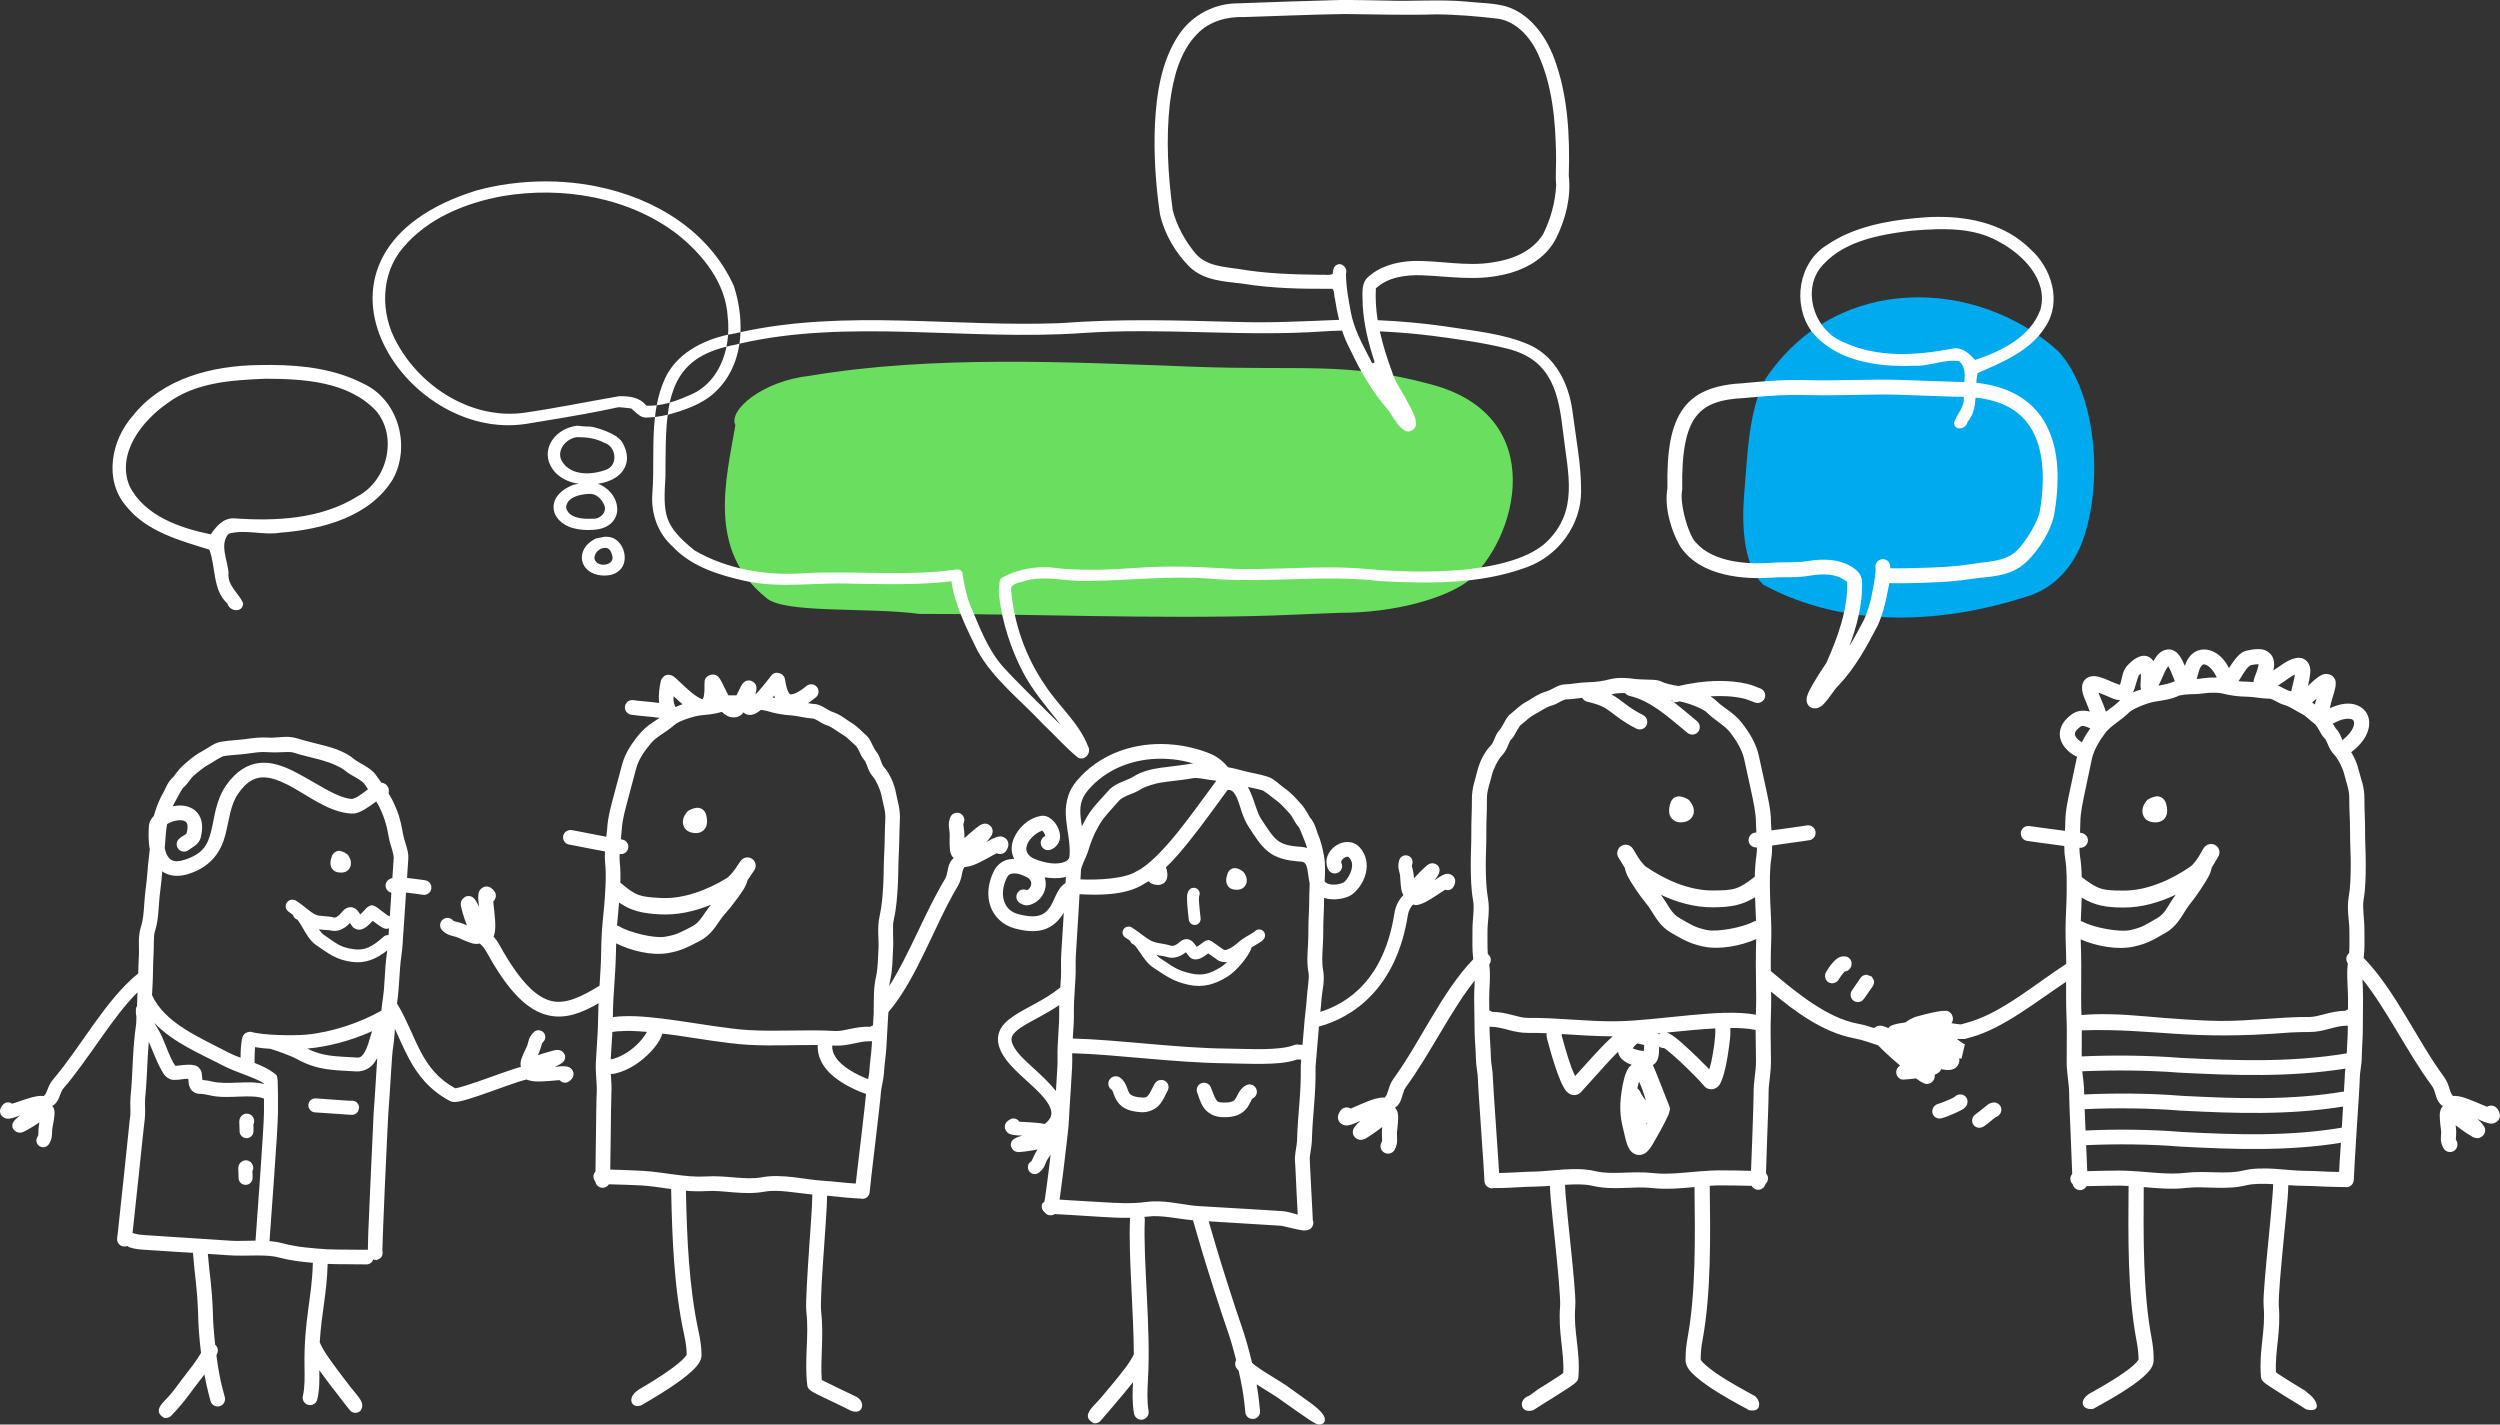 <svg xmlns="http://www.w3.org/2000/svg" width="691.715" height="394.15"><rect width="100%" height="100%" fill="#333333" stroke="none"/><g fill-rule="evenodd"><path d="M488.537 104.76c-4.85 8.875-5.014 21.434-6.008 32.684-.65 8.646.1 19.412 5.302 24.31 23.13 12.553 50.725 10.795 74.382 2.82 6.244-2.317 12.31-8.018 14.96-17.86 4.712-16.345 2.08-39.11-7.744-49.612-22.452-20.242-61.262-21.682-80.9 7.66" fill="#00aaef"/><path d="M352.233 170.306c-32.27 1.034-69.414-.516-97.862-.446-14.343-1.924-37.57.005-42.383-4.465-16.428-13.18-11.064-32.806-8.518-47.746-2.04-4.17 7.597-12.31 20.66-13.68 33.64-5.68 71.367-3.81 105.87-2.505 30.89 1.146 42.48-1.445 65.83 4.86 33.343 8.713 23.97 43.37 10.005 54.698-6.04 4.39-19.47 8.55-35.19 8.537-6.136.26-12.27.52-18.406.74" fill="#6adf5f"/><path d="M370.572.005c-9.846.27-19.69.604-29.53.97-5.89.426-11.6 3.61-15 8.842-4.755 7.194-6.06 16.174-6.5 24.782-.333 8.24.226 16.55 1.405 24.68 1.266 5.597 4.317 10.66 8.22 14.595 3.99 3.77 9.53 4 14.56 4.593 8.214 1.35 16.57 1.493 24.876 1.437.748.527.417 1.87.75 2.72.302 1.977.677 3.947 1.156 5.875-9.58.384-19.16.902-28.75.562-16.07-.426-32.18-.906-48.22.344-29.52 1.15-59.54-3.905-88.66 2.5-.038.925-.097 1.86-.22 2.78-.017.138-.042.27-.062.408 30.32-7.01 62.996-.725 94.78-2.94 22.586-1.57 44.33 1.11 66.97-.47 1.563-.106 3.263-.186 5-.217.583 1.78 1.296 3.502 2.19 5.156 2.81 6 6.146 11.815 10.47 16.72 1.47 1.94 2.472 4.4 4.53 5.716 1.362.904 3.333-.208 3.25-1.97-.22-2.7-1.945-4.94-3.095-7.283-1.29-2.295-2.826-4.434-3.563-7.03-1.327-3.594-2.517-7.304-3.344-11.094 5.142.252 10.24.667 14.436 1.22 6.61.87 13.936 1.85 20.72 3.53 6.554 1.63 10.02 4.863 12.155 9.032 2.14 4.17 2.83 9.338 3.44 14.53 1.32 11.223 4.232 21.268-4.47 29.813-4.632 4.55-13.604 6.9-23.187 7.815-9.582.915-19.71.45-26.625-.19-13.61-1.253-27.255.65-40.44-.22-7.38-.48-15.453-.63-22.75-.123-7.56.53-16.355.95-23.562 0-4.81-.63-10.574.576-14.284 2.783-.303.18-.505.464-.564.78-.13.72-.423 2.5-.218 4.25.83 7.06 3.174 14.553 6.625 21.125 2.538 4.832 6.188 9.195 9.22 12.97.456.568.736 1.02 1.156 1.56-5.96-5.863-13.177-13.014-15.657-15.78-4.662-5.2-6.785-11.445-9.375-17.438-.952-2.203-1.788-6.152-2.093-8.75-.04-.316-.245-.618-.53-.812-.29-.193-.645-.27-1-.22-13.365 1.92-27.676.38-41.565 1h-.03c-10.436.905-21.874-.906-31.032-6.28-4.382-3.55-6.477-6.024-7.47-8.875-.997-2.866-.894-6.315-.562-11.655.003-.018.003-.013 0-.03.034-6.254-.007-11.988.626-16.97-1.224.297-2.41.5-3.534.625-.8 7-.18 14.23-.72 21.22-.424 5.416 1.47 10.975 5.69 14.686 5.15 5.547 12.883 7.893 20.186 9.5 9.67 2.086 19.563.28 29.343.72 9.175.114 18.403.414 27.53-.658.985 6.754 4.186 12.97 7.16 19.09 4.39 7.99 11.915 13.71 18.125 20.345 3.302 3.084 6.296 6.59 9.812 9.407 2.02.87 3.754-1.575 2.656-3.28-2.46-6.424-8.13-11.063-11.814-16.78-5.38-7.795-8.56-16.89-9.407-26.157-.387-2.2 2.54-2.202 4.093-2.813 5.843-1.556 11.823.452 17.78.064 10.987-.118 21.947-1.464 32.94-.625 15.852 1.315 31.767-1.18 47.593.716 13.4.69 27.388.866 40.095-3.81 8.99-3.16 15.23-11.907 15.19-21.065.04-7.6-1.5-15.045-2.44-22.56-1.027-7.25-4.68-14.764-11.936-18-7.255-3.15-15.394-3.817-23.188-5.064-6.2-.89-12.45-1.444-18.718-1.716-.46-2.9-.653-5.855-.5-8.814 3.41-3.15 8.22-3.73 12.594-3.624 7.39.28 14.898 1.59 22.22-.06 6.048-1.19 12.308-4.41 15.22-10.5 2.5-5.175 4.024-11.11 3.343-16.94.335-11.017-.208-22.357-4.096-32.687-2.436-6.37-6.928-12.33-13.346-14.22-3.54-.956-7.264-.91-10.906-1.31C398.368-.24 391 .43 383.63.16c-4.35-.068-8.71-.188-13.06-.157zM181.228 115.38c.125-1.083.266-2.18.47-3.25-.956.107-1.915.17-2.876.094-1.806-2.347-4.83-2.666-7.563-2.594-8.778 1.53-17.52 3.31-26.35 4.594-14.282 1.908-28.476-7.038-35.124-19.407-4.62-8.14-4.494-19.086 1.78-26.343 6.837-8.14 17.316-12.362 27.53-14.22 16.538-2.773 34.873.262 48.315 10.563 7.073 5.625 13.427 13.524 13.938 22.907.193 1.597.21 3.224.093 4.874.686-.146 1.38-.266 2.063-.374.456-.106.917-.212 1.373-.313.18-4.36-.53-8.67-1.718-12.43-.005-.014.006-.02 0-.033-.035-.103-.047-.185-.094-.28-6.786-15.07-21.558-24.3-38.063-27.595-.253-.05-.507-.103-.78-.156-.274-.05-.547-.108-.813-.155-6.432-1.127-13.116-1.362-19.718-.72-.99.1-1.985.21-2.97.345-2.955.408-5.876 1.01-8.75 1.78-.024.01-.07-.005-.094 0-.038.014.004.02-.03.032-13.355 4.133-21.72 10.597-25.78 18.094-4.06 7.496-3.68 15.72-.565 23 6.224 14.54 23.117 26.195 40.188 23.47 15.205-2.43 21.053-3.67 23.686-4.22 2.665-.555 1.157-.397 4.22-.157.634.05.964.127 1.06.156.1.03.03 0 .16.092.045.038.813.84 2.092 1.78.513.386 1.117.606 1.78.628.016 0 .05.002.063 0h.062c.067 0 .116.004.187 0v-.03c.697.007 1.457-.04 2.217-.127zm20.22-22.78c-7.236 1.56-14.34 5.38-17.44 12.092-1.11 2.422-1.83 4.904-2.31 7.438 1.21-.134 2.405-.374 3.593-.72.29-1.345.67-2.614 1.13-3.81 2.146-5.63 6.134-9.6 14.594-11.69.224-1.086.36-2.205.438-3.31zm-.44 3.31c-1.116 5.464-4.084 10.496-9.25 13-2.06.93-4.24 1.856-6.468 2.5-.227 1.062-.384 2.2-.53 3.345 1.03-.25 2.057-.56 3.124-.906 3.314-1.08 6.668-2.538 9.125-4.6 4.572-3.84 6.83-8.99 7.59-14.156-.22.05-.44.104-.658.155-.028.01-.034.026-.063.03-1.017.182-1.963.402-2.875.626zM372.104 3.88c8.418.072 16.834.37 25.25.094 5.772.033 11.553.55 17.28 1.218 5.003.875 8.823 5.108 10.94 9.813 3.94 8.584 4.81 18.365 4.968 27.812.072 2.803-.22 5.594.032 8.375-.22 4.75-1.55 9.434-3.625 13.625-3.07 4.898-8.69 7.023-13.94 7.782-7.41 1.24-14.83-.618-22.25-.38-4.51.22-9.24 1.48-12.63 4.81-1.636 1.99-1.055 4.856-1.093 7.28.29 5.465 1.614 10.768 3.313 15.908-.865.967-1.104-.85-1.562-1.406-2.01-3.918-4.15-7.852-5-12.28-.67-3.56-1.36-7.17-1.373-10.814.51-1.536-1.12-3.206-2.53-2.435-.973.4-1.057 1.61-1.157 2.53-1.01.467-2.39.116-3.53.22-7.558-.104-15.137-.326-22.596-1.625-4.054-.59-8.816-.804-11.813-4.25-2.844-3.456-5.165-7.54-6.31-12-1.32-9.777-1.905-19.784-.78-29.625.882-6.91 2.705-14.236 7.592-19.188 3.423-3.533 8.322-4.793 12.97-4.624 9.274-.27 18.566-.71 27.843-.843zm164.28 56.125c-2.132.005-4.26.126-6.342.343-8.486.81-17.354 2.547-24.5 7.407-7.974 4.875-9.662 16.364-4.406 23.78 6.608 8.457 18.46 10.075 28.532 9.657 4.188.217 8.29-1.91 12.406-1.25 1.65 1.412 1.64 3.59 1.437 5.75-.602-.017-1.21-.036-1.84-.03h-.093c-5.57-.19-11.118-.375-16.688-.564-6.4-.216-18.15.298-24.157.094-5.81-.196-10.787.108-17.875.782h-.03c-.03.003-.066.03-.095.03-7.55.337-13.32 2.123-16.877 6.876-3.554 4.755-4.686 11.837-4.5 22.25-.965 5.414 1.216 12.12 3.5 16 .02.036.04.06.063.094 2.825 4.26 7.367 6.513 12 7.656 4.63 1.145 9.456 1.21 13.342.937 3.267-.256 6.94.148 10.81-.594 3.466-.522 6.636-.472 9.28 1.22.405.317.73.568.75.593-.002.015-.03-.006-.03.063v.06c.233 7.472-2.61 15.22-5.75 22.28-.194.29-2.052 3.01-3.53 5.53-.77 1.31-1.43 2.46-1.782 3.623-.09.293-.155.58-.158 1.032-.003.45.102 1.31.874 1.905.773.597 1.64.498 2.094.376.454-.12.75-.306 1.062-.5.128-.076.237-.144.344-.25 2.023-1.955 3.008-4.08 4.375-5.405.023-.02.04-.04.063-.06 4.545-4.8 7.773-10.64 10.656-16.22l.03-.03c1.076-2.12 2-5.21 2.47-7.564.265-1.326.66-2.91.936-4.53 5.856.125 16.894-.21 22.218-1.095 4.858-.807 11.12-.332 15.813-4.874 3.3-3.19 6.996-8.78 7.72-13.844 1.524-9.61 1.086-18.49-3.065-25.22-3.502-5.677-9.68-9.45-18.624-10.404.07-.926.156-1.826.376-2.686 6.826-3.016 14.597-6.102 18.75-12.844 4.607-6.913 1.696-16.234-4.156-21.437-6.746-6.715-16.158-8.956-25.406-8.936zm-.53 3.406c.78-.01 1.568-.003 2.344 0 5.18.07 10.295.84 14.875 3.47 6.625 3.52 13.672 10.56 11.5 18.72-2.723 7.68-10.884 11.58-18.094 14-1.52-1.68-3.44-3.55-6-3.19-10.03 1.93-20.91 2.727-30.38-1.75-7.58-2.92-11.38-13.06-6.875-19.963 5.862-7.907 16.507-9.74 25.687-10.875 2.282-.172 4.603-.35 6.937-.406zM381.79 85.82c.003.012.077.085.22.157-.15-.117-.22-.168-.22-.157zM75.323 100.974c-1.234-.008-2.467.003-3.687.03-12.793.18-26.582 3.543-34.906 14.063-5.955 6.707-8.048 17.668-1.876 24.907 5.63 7.106 14.894 9.586 23.062 12.093 1.835 4.738.818 11.115 5.03 14.97.624 2.256 4.357 2.57 4.314-.157-1.203-2.835-4.415-4.8-4.03-8.375-.196-3.43-2.625-7.934.06-10.844 4.59-1.3 9.55.53 14.282-.28 11.51-.88 24.786-4.333 31.156-14.84 4.975-9.143 1.51-21.94-8.22-26.405-7.68-3.99-16.55-5.095-25.186-5.155zm-1.906 3.812c10.59.05 22.923.708 30.656 8.906 6.056 7.243 3.1 19.282-5.125 23.625-10.163 6.36-22.648 6.925-34.312 6.094-2.964-.063-4.847 2.33-6.344 4.44-8.524-1.773-18.367-5.11-22.5-13.47-3.57-8.98 3.505-17.95 10.564-22.84 7.763-5.785 17.75-6.354 27.062-6.75zm445.906 4.375c2.045-.01 3.907-.013 5.406.037 5.6.19 11.21.405 16.81.594.03.003.062 0 .092 0 .585-.006 1.132-.013 1.688 0 .048.35.06.704.03 1.03-.027.33-.095.63-.185.94-.09.31-.212.61-.344.905-.28.63-.616 1.24-.97 1.845-.13.22-.28.432-.403.654-.016.03-.016.067-.03.095-.32.57-.605 1.164-.784 1.78.032.3.108.544.22.75.055.1.115.17.187.25.15.17.304.29.5.373.096.04.21.075.313.095.103.02.206.03.313.03.426.01.862-.12 1.25-.376.1-.065.19-.134.28-.218.087-.076.176-.158.25-.25.154-.187.264-.382.344-.625.044-.115.078-.216.096-.343.203-.237.397-.475.563-.72.003-.01-.007-.025 0-.03.093-.14.164-.296.25-.44.065-.116.155-.226.22-.345.124-.243.24-.496.34-.75.01-.02.023-.04.03-.062.1-.243.177-.497.25-.75.01-.03.024-.06.033-.093.02-.06.015-.124.03-.188.06-.216.112-.436.157-.658.054-.26.118-.515.157-.78.005-.03-.004-.064 0-.095.078-.54.15-1.1.187-1.655.004-.05-.002-.103 0-.155 7.83.83 12.545 3.934 15.344 8.47 3.35 5.43 3.97 13.36 2.53 22.438v.064c-.467 3.28-3.986 8.975-6.53 11.437-3.21 3.11-8.12 2.9-13.627 3.814-4.48.747-15.73 1.1-21.31 1-.015-.25.004-.504-.03-.75-.156-1.123-1.187-1.906-2.312-1.75-1.125.158-1.907 1.19-1.75 2.313.192 1.364-.562 5.218-1.125 8.03-.39 1.95-1.397 5.1-2.124 6.532-1.264 2.44-2.58 4.854-4 7.188 2.096-5.585 3.72-11.572 3.53-17.75 0-1.008-.42-2.005-.97-2.656-.55-.65-1.04-.94-1.437-1.25-.047-.038-.102-.09-.155-.125-3.91-2.526-8.386-2.395-12.25-1.813-.03.003-.064-.005-.094 0-3.077.59-6.566.234-10.343.53-3.592.253-8.02.18-12.03-.81-3.99-.986-7.452-2.81-9.532-5.908-1.718-2.945-3.65-9.96-2.968-13.375.026-.148.034-.286.03-.438-.196-10.15 1.1-16.34 3.72-19.845 2.616-3.5 6.76-4.95 13.84-5.25.04 0 .088-.026.125-.03 7.094-.677 11.813-.94 17.438-.75 4.81.163 12.615-.104 18.75-.157zm-359.406 8.63c-.29-.01-.588.038-.875.095-.234.048-.397.078-.468.095-4.76 1.143-7.563 5.017-6.938 8.78.594 3.57 3.923 6.482 8.5 7.093-.17.027-.39.09-.468.094-.224.01-.405.045-.625.094-.014.006-.016 0-.03 0-.177.047-.366.09-.532.158-2.002.82-3.66 1.945-4.62 3.563-1.055 1.775-.89 3.87.28 5.47 2.06 2.814 6.03 3.696 10.314 3.34 1.825-.15 3.548-.716 4.78-1.936 1.263-1.245 1.65-2.825 1.533-4.22-.22-2.584-1.913-4.83-4.25-6.092-.38-.202-.747-.35-1.126-.47 1.717-.233 3.39-.744 4.875-1.684 1.43-.9 2.66-2.325 3.063-4.124.395-1.76-.043-3.585-.97-5.343-.624-1.186-1.67-1.86-2.31-2.25-.766-.463-1.598-.84-2.44-1.187-.835-.344-1.698-.62-2.5-.845-.554-.154-1.156-.338-1.843-.405-.23-.02-.438 0-.688 0-.66.006-1.566-.093-2.375-.188-.095-.01-.184-.027-.28-.03zm-.22 3.157c2.642 0 5.186.32 7.532 1.594 3.3.907 3.9 6.28.433 7.438-3.878 1.45-9.6 1.738-12.094-2.22-1.873-2.98 1.01-6.488 4.125-6.812zm3.72 15.688c1.542.086 2.86 1.28 3.53 2.626 1.386 2.154-.77 4.526-3.062 4.25-2.517.136-6.55-.06-7.25-3.063.144-2.89 3.77-3.66 6.094-3.78.223-.036.463-.044.683-.032zm3.906 11.876c-.185.02-.356.07-.5.094-.745.13-1.353.26-1.25.25-.228.02-.415.057-.625.124-.02.007-.043.025-.063.03-.166.06-.323.138-.468.22-1.277.708-2.335 1.668-2.938 2.937-.67 1.405-.66 2.888.06 4.22 1.24 2.286 4.15 3.158 6.905 2.78 1.295-.174 2.6-.807 3.405-1.842.83-1.06 1.04-2.2 1-3.25-.075-1.94-.96-3.734-2.56-4.843-.62-.43-1.318-.618-1.937-.69-.154-.017-.292-.025-.437-.03-.218-.006-.41-.02-.595 0zm-.156 3.094c.133-.01.273-.015.406 0 1.03-.034 1.55 1.09 1.78 1.936.827 2.43-2.315 3.324-4 2.28-2.02-1.34-.178-4.078 1.814-4.22zm457.437 28c-.874.01-1.824.14-2.937.405-1.578.376-2.455 1.42-3.25 2.405-.655.817-1.188 1.643-1.688 2.44-1.13-2.28-2.81-4.032-4.94-4.813-1.488-.542-3.346-.47-4.78.53-1.165.814-1.97 2.08-2.5 3.66-.338-.794-.7-1.607-1.19-2.376-.51-.794-1.14-1.677-2.438-2.063-.486-.144-.997-.14-1.5-.03-.167.036-.337.066-.5.124-.646.233-1.246.63-1.687 1.095-.51.537-.97 1.21-1.407 2-.066-.11-.073-.2-.156-.314-.346-.465-.938-.933-1.625-1.124-.687-.19-1.368-.092-1.94.096-1.14.376-2.033 1.09-3.155 2.187-1.632 1.6-1.723 3.504-2.063 4.75-.13.473-.227.717-.313.905-.11-.06-.74-.2-1.654-.593-1.075-.46-2.318-1.05-3.562-1.44-.62-.192-1.237-.364-1.97-.375-.73-.01-1.764.21-2.5 1.03-.732.825-.844 1.855-.75 2.72.098.866.377 1.715.815 2.75.582 1.383.97 2.404 1.31 3.313-1.443-.38-3.275-.454-4.936.72-1.988 1.405-3.16 3.15-3.343 4.967-.18 1.817.615 3.33 1.53 4.405.92 1.077 1.973 1.814 2.94 2.28.085.04.2.056.28.094-.6 2.906-1.224 5.696-1.843 8.688-.582 2.826-1.385 6.1-1.406 9.407-.002.76-.04 1.58-.092 2.436-1.072-.14-2.16-.284-3.28-.437-1.642-.22-3.234-.427-4.44-.595-1.204-.167-2.205-.303-2.06-.28-.342-.062-.702-.047-1.032.06-.91.31-1.492 1.2-1.406 2.158.085.96.8 1.738 1.75 1.875.34.056.98.145 2.186.313 1.21.17 2.79.37 4.437.595 1.274.173 2.49.345 3.657.5-.004 1.17.06 2.33.25 3.5.48 3 .425 6.104.404 9.437-.02 3.29-.29 6.566-.312 10.063-.02 3.34.2 6.453.19 9.623-8.21 5.25-17.68 13.503-27.064 16.156-.698.2-1.395.397-2.093.593-.862-.086-1.732-.195-2.592-.345.145-.19.288-.455.376-.875.127-.605-.15-1.502-.563-1.906-.41-.4-.712-.567-.97-.626-.253-.057-.453.01-.623 0-.34-.017-.63-.004-.97.03-1.365.147-3.477.604-6.877 1.533-.728.2-1.353.5-1.938.844-.415.246-.796.5-1.156.78-1.33.185-2.41.36-3.22.626-.446.146-.83.29-1.31.655-.076.06-.14.23-.22.316-.525-.258-1.01-.468-1.53-.593-.235-.054-.508-.117-.908-.093-.37.023-.98.163-1.5.655-1.313-.438-2.772-.886-4.687-1.25-8.376-1.595-16.893-8.627-23.874-14.5-.005-.655-.022-1.313-.03-1.97-.04-3.22.197-6.388.157-9.78-.04-3.498-.336-6.775-.375-10.063-.04-3.332-.09-6.433.376-9.437.18-1.172.228-2.33.22-3.5 1.17-.16 2.38-.35 3.655-.53 1.65-.232 3.26-.45 4.47-.626 1.21-.175 1.816-.256 2.155-.314.992-.157 1.73-.99 1.75-2 .02-1.004-.7-1.896-1.69-2.092-.25-.047-.5-.044-.75 0 .145-.023-.89.14-2.094.313-1.203.176-2.795.396-4.437.626-1.126.16-2.173.29-3.25.437-.057-.855-.117-1.68-.126-2.44-.04-3.306-.84-6.585-1.438-9.406-.64-3.01-1.286-5.79-1.907-8.718-.74-3.486-2.66-6.516-4.595-9.03-2.3-2.996-5.1-4.24-6.97-6.065-.55-.54-1.17-1.013-1.843-1.435 2.932-.187 6.21-.09 9.28.625.824.193 1.833.66 3.063 1.094.706.27 1.485.11 2.063-.376.58-.486.864-1.226.72-1.97-.146-.74-.688-1.36-1.407-1.593-.94-.33-2.08-.885-3.5-1.22-5.077-1.18-10.234-.884-14.125-.34-1.945.272-3.562.605-4.687.875-.087.02-.136.044-.22.06-1.674-.284-3.492-.65-4.342-1.06-.37-.18-.736-.34-1.094-.44-1.073-.29-2.12-.235-3.188-.28-1.423-.055-2.87-.09-3.28-.155-2.18-.336-4.913-.528-7.283.094-1.8.47-3.81.76-5.66.78-2.485.03-4.94.576-6.436.593-1.404.015-2.418.59-3.25 1.03-.833.44-1.53.784-1.875.874-2.5.656-4.386 2.224-5.53 2.812-1.97 1.014-3.18 2.402-4.407 3.343-1.11.855-1.534 1.84-2 2.69-.466.85-.95 1.606-1 1.655-.952.974-1.332 2.03-1.656 2.81-.324.78-.58 1.294-.876 1.594-1.918 1.965-3.243 4.79-3.813 7.19-.623 2.622-1.54 4.582-1.5 8 .033 2.84-.193 5.846-.157 9 .036 3.01-.192 6.112-.156 9.28.037 3.18.067 6.3.656 9.594.406 2.27-.224 5.28-.187 8.437.028 2.41-.128 5.04.218 7.75-8.673 8.99-14.796 23.117-22.03 33-.9 1.232-1.242 2.462-1.5 3.345-.26.884-.485 1.296-.532 1.344-.163.167-.28.36-.374.56-.154-.017-.28 0-.406 0-1.415.018-2.72.453-4.09.97-1.37.517-2.764 1.14-3.94 1.656-.514.23-.62.28-1.03.44-.934-.585-2.175-.338-2.812.56-.185.255-.348.488-.5.845-.152.358-.415.95-.063 1.845.354.894 1.35 1.344 1.844 1.405.493.062.795-.005 1.06-.063 1.06-.224 1.973-.696 3.156-1.22-.215.21-.54.508-.72.69-.448.46-.717.737-1.03 1.25-.078.128-.162.29-.25.562-.088.272-.228.744.062 1.466.29.726 1.154 1.2 1.625 1.28.473.084.69.014.875-.03.736-.166.913-.345 1.28-.56.37-.216.753-.456 1.19-.75 1-.675 2.04-1.44 3-2.19-.067.637-.102 1.26-.095 1.876.013 1.066.068 1.684.063 1.875-.004.194.03.115-.22.626-.34.67-.29 1.47.126 2.094.42.627 1.16.966 1.91.907.75-.056 1.402-.504 1.72-1.186.38-.785.61-1.64.623-2.344.015-.704-.052-1.123-.062-2-.006-.613.347-2.724.344-4.468 0-.435-.014-.85-.155-1.375-.1-.377-.286-.936-.75-1.375.224-.102.41-.22.593-.406 1.03-1.053 1.275-2.216 1.53-3.093.257-.877.48-1.556.876-2.096 6.784-9.266 12.49-21.3 19.094-29.562-.05 1.626-.177 3.35-.156 5.157.035 3.004.09 5.997.125 9 .03 2.7.314 4.72.343 7.22.028 2.34.543 4.23.563 5.904.006.724.11 2.386.28 4.97.17 2.583.4 5.88.624 9.187.226 3.31.457 6.598.626 9.187.17 2.59.28 4.677.28 4.814.014 1.15.98 2.076 2.126 2.064.17 0 .31-.052.47-.094.026 0 .066.032.093.03.6-.006 1.21-.023 1.81-.03 3.253-.038 6.193-.34 9.25-.376 1.405-.016 2.91-.11 4.405-.22 0 .01-.03.023-.03.032.024.94.097 2.156.218 3.624.246 2.938.68 6.804 1.095 10.814.414 4.01.826 8.184 1.124 11.626.298 3.44.444 6.31.376 7.155-.59 7.29 1.16 12.584.875 18.53-.213.156-.4.317-.717.532-.95.64-2.268 1.49-3.625 2.343-1.025.648-2.025 1.258-2.97 1.845l.033.03-2.126 1.532c-3.327 1.087-2.425 5.185 1.123 4 .13-.096 1.11-.724 2.25-1.438 1.137-.715 2.533-1.576 3.905-2.44 1.37-.862 2.724-1.714 3.75-2.405.51-.344.926-.63 1.28-.905.177-.135.324-.266.5-.436.09-.085.215-.173.344-.344.13-.17.372-.39.437-1.187.59-7.285-1.413-12.606-.874-19.28.138-1.707-.072-4.41-.375-7.91-.3-3.497-.74-7.646-1.154-11.657-.414-4.01-.824-7.888-1.063-10.75-.12-1.43-.2-2.592-.22-3.374-.002-.104 0-.14 0-.22 2.77-.167 5.407-.23 7.438.25 5.93 1.41 11.593.075 16.47.626 4.072.463 8.047.11 11.904-.25.17 13.6.39 29.157-1.906 41.657-.355 1.935-.586 3.963-.563 6.03-.07 1.11.377 1.98.875 2.688.56.795 1.27 1.477 2.093 2.188 1.65 1.424 3.77 2.89 5.908 4.22 2.138 1.33 4.288 2.53 5.937 3.437.824.452 1.53.825 2.03 1.093.253.135.454.27.594.344.07.037.18.067.22.093 3.824.706 3.07-3.35 1-4.22-.49-.26-1.074-.592-1.815-1-1.61-.882-3.71-2.042-5.75-3.31-2.04-1.27-4.036-2.656-5.376-3.814-.67-.58-1.168-1.1-1.407-1.44-.11-.16-.12-.244-.125-.25v-.093c-.02-1.697.175-3.455.5-5.22 2.43-13.24 2.173-29.102 2-42.75.806-.048 1.584-.115 2.374-.125 2.715-.03 6.352.088 9.22.126.356.65 1.05 1.105 1.842 1.096.978-.01 1.788-.712 2-1.625.38-.345.646-.824.687-1.375.046-.597-.184-1.153-.562-1.563.07-2.233.173-5.525.314-9.406.204-5.56.426-11.044.406-12.687-.03-2.72.695-5.615.655-9.03l-.095-8c-.033-3.003.197-6.22.158-9.5-.006-.55-.024-1.11-.03-1.658 6.405 5.38 14.24 11.264 22.874 12.907 2.767.526 4.57 1.295 6.75 1.97.634.672 1.388 1.414 2.25 2.216 1.173 1.092 2.5 2.263 3.813 3.374-.07.044-.124.115-.28.25-.102.088-.277.186-.5.563-.112.19-.25.47-.282.91-.032.44.144 1.04.44 1.405.59.74 1.1.723 1.345.75.246.03.37.01.47 0 1.005-.086 2.098-.16 3.28-.312.04.03.088.098.126.126.753.55 1.31.91 1.97 1.22 1.033.48 2.25.032 2.78-1.003.23-.447.316-.93.22-1.376.528-.185 1.013-.45 1.53-1 .12-.127.178-.345.28-.53.773.163 1.523.296 2.377.218.32-.028.704-.095 1.156-.313.453-.216 1.02-.703 1.28-1.343.26-.637.274-1.13.157-1.562.07.015.15-.004.22 0 .05.016.07.024.124.03.1.023.216.048.313.065l.94-4.062c-.098-.017-.183-.012-.28-.03-.014-.002-.02.002-.03 0-.488-.296-1.18-.807-1.91-1.344h2.126c.68-.193 1.355-.37 2.03-.564 8.693-2.456 17.786-9.75 26.065-15.28-.01 1.495.01 3.008 0 4.5-.02 3.28.21 6.5.19 9.5-.017 2.66-.015 5.34-.03 8-.023 3.418.703 6.28.685 9-.01 1.645.235 7.16.467 12.72.164 3.914.295 7.217.375 9.437-.38.442-.59 1.04-.5 1.655.07.474.3.878.625 1.188.2.936 1.036 1.652 2.03 1.656.794.004 1.46-.444 1.814-1.095 2.867-.053 6.506-.17 9.22-.155.79.005 1.598.05 2.406.093-.1 13.647-.313 29.523 2.188 42.75.334 1.763.574 3.522.563 5.22v.062c0-.007-.035.08-.153.25-.236.337-.708.885-1.374 1.467-1.333 1.166-3.34 2.533-5.374 3.813-2.033 1.28-4.115 2.485-5.72 3.376-4.13 1.94-3.374 5.134 0 4.78.503-.27 1.21-.666 2.03-1.123 1.647-.912 3.808-2.126 5.94-3.47 2.13-1.34 4.236-2.784 5.875-4.216.82-.716 1.537-1.422 2.093-2.22.495-.71.92-1.577.842-2.687h.03c.014-2.068-.227-4.097-.593-6.03-2.36-12.493-2.25-28.058-2.156-41.66 3.87.34 7.866.704 11.94.22 4.87-.577 10.547.723 16.47-.72 2.027-.49 4.637-.466 7.405-.31 0 .08.003.113 0 .22-.015.78-.107 1.974-.22 3.404-.22 2.863-.573 6.707-.967 10.72-.393 4.013-.81 8.188-1.094 11.688-.284 3.5-.49 6.17-.344 7.876.574 6.674-1.377 12.03-.75 19.312.07.794.31 1.017.436 1.187.13.17.222.26.31.342.178.17.323.27.5.405.357.27.8.563 1.313.905 1.03.685 2.372 1.55 3.75 2.406 1.375.856 2.795 1.7 3.936 2.406 1.143.71 2.09 1.345 2.22 1.44 4.205 1.037 3.37-2.07 1.218-3.907-.59-.5-1.192-1-1.782-1.5-.03 0-.06.003-.093 0-1.03-.63-2.143-1.29-3.28-2-1.363-.846-2.676-1.68-3.627-2.312-.32-.213-.532-.376-.75-.53-.314-5.947 1.41-11.214.78-18.5-.07-.845.068-3.745.347-7.19.28-3.442.67-7.61 1.064-11.624.392-4.014.8-7.876 1.03-10.814.114-1.467.167-2.685.187-3.625v-.03c1.5.1 2.97.178 4.377.187 3.056.018 5.996.29 9.25.31.6.006 1.21.03 1.81.032.037 0 .09-.03.126-.03.153.037.3.06.47.06 1.145.007 2.085-.913 2.09-2.062 0-.137.094-2.19.25-4.78.156-2.59.356-5.91.562-9.22.207-3.308.437-6.6.594-9.187.155-2.58.244-4.243.25-4.966.01-1.675.546-3.565.56-5.905.016-2.5.265-4.52.28-7.22.02-3.003.045-6.026.064-9.03.01-1.82-.093-3.523-.155-5.158 6.656 8.227 12.376 20.255 19.217 29.5.4.54.645 1.19.907 2.062.262.874.497 2.044 1.532 3.093.183.184.4.334.624.435-.46.44-.65.966-.75 1.345-.14.525-.16.94-.158 1.374.008 1.744.41 3.855.407 4.47-.007.875-.11 1.325-.096 2.03.018.706.27 1.53.656 2.31.32.68.968 1.136 1.718 1.19.75.054 1.46-.28 1.875-.906.414-.63.47-1.458.125-2.127-.25-.507-.214-.4-.22-.592-.002-.19.09-.81.095-1.874.005-.62-.085-1.27-.156-1.906.966.746 2.02 1.512 3.03 2.185.44.29.85.534 1.22.75.37.213.513.4 1.25.56.184.04.434.114.905.03.47-.082 1.31-.585 1.595-1.312.286-.727.15-1.197.06-1.47-.09-.27-.202-.434-.28-.56-.317-.514-.58-.795-1.03-1.25-.18-.18-.473-.45-.69-.66 1.187.517 2.095.97 3.157 1.188.266.055.537.127 1.03.062.494-.064 1.496-.54 1.844-1.438.35-.896.092-1.456-.062-1.812-.154-.355-.314-.59-.5-.844-.64-.894-1.88-1.15-2.812-.562-.41-.16-.543-.18-1.063-.407-1.174-.51-2.56-1.114-3.935-1.624s-2.644-.96-4.063-.97c-.12.003-.29.018-.436.034-.098-.204-.208-.423-.375-.594-.046-.047-.267-.46-.53-1.343-.264-.88-.624-2.118-1.532-3.345-7.29-9.85-13.486-23.964-22.22-32.907.33-2.704.175-5.35.19-7.75.02-3.156-.613-6.134-.22-8.406.57-3.296.575-6.444.595-9.625.02-3.167-.205-6.237-.187-9.25.02-3.152-.204-6.19-.186-9.03.02-3.417-.957-5.35-1.595-7.97-.38-1.57-1.076-3.33-2.062-4.906 2.074-1.565 3.52-3.28 4.313-5.064.81-1.814.945-3.78.126-5.437-.817-1.656-2.606-2.725-4.562-2.907-1.743-.162-3.677.272-5.782 1.25.2-.905.375-1.758.75-2.97.277-.888.552-1.738.72-2.562.083-.41.16-.806.155-1.28-.004-.473-.01-1.115-.627-1.844-.615-.726-1.818-.946-2.468-.81-.65.135-1.07.386-1.533.686-.847.554-1.818 1.39-3.063 2.595.227-.94.447-1.932.562-2.905.12-.996.26-1.994-.344-3.19-.303-.595-.92-1.223-1.657-1.5-.737-.273-1.448-.204-2.094-.06-1.29.286-2.508.95-4.126 2.093-.883.625-1.28.85-1.937 1.28.282-.948.403-2.017 0-3.28-.37-1.155-1.587-2.214-2.876-2.5-.482-.107-.975-.132-1.5-.125zm0 4.186c.14 0 .25-.008.344 0-.074.142-.195 1.145-.656 2.342-.257.672-.554 1.317-.718 2.094-.03.152-.044.32-.063.5-.6-.05-1.222-.12-1.84-.125-.75-.003-1.53-.04-2.312-.124.18-.287.37-.564.563-.875.57-.915 1.158-1.9 1.718-2.594.49-.608 1.007-.894 1.032-.938.9-.212 1.523-.276 1.935-.28zm-14.875.03c.15-.025.33.02.62.124.853.313 2.21 1.634 3 3.53-1.62-.077-3.254.09-4.656.314-.156.025-.475.042-.875.062.134-.454.27-.94.406-1.533.35-1.5.865-2.14 1.155-2.345.074-.05.156-.096.22-.125.05-.02.075-.022.125-.03zm-9.817.47c.247.42.536.966.812 1.623.31.74.583 1.517.905 2.25.044.098.086.22.126.315-.194.072-.397.12-.594.217-.778.384-2.383.746-3.938 1.03.375-.76.833-1.757 1.438-3.155.507-1.17.93-1.834 1.25-2.28zm-385 1.842c-.1.002-.183.01-.282.03-.782.166-1.076.56-1.25.782-1.865 2.438-3.28 4.116-4.342 5.22.013-.064.02-.126.032-.19.06-.295.11-.58.156-.842.043-.26.133-.325.06-1-.016-.168-.017-.396-.25-.813-.23-.418-1.03-1.055-1.78-1.065-.75-.01-1.11.282-1.312.437-.2.156-.297.25-.376.344-.31.374-.404.585-.594.938-.28.518-.68 1.35-1.186 2.406-.216 0-.406.003-.624 0-.543-.003-1.092-.014-1.625 0-.087-.147-.163-.307-.25-.47-.73-1.36-1.318-2.77-1.937-3.81-.154-.26-.274-.502-.625-.844-.175-.17-.427-.4-.97-.563-.54-.16-1.48.006-1.967.406-.973.8-.793 1.305-.842 1.686-.05.383-.04.745-.03 1.188.033 1.576-.134 2.61-.313 3.125-.076.21-.13.294-.158.34.034 0 .065.02.03.03-.017.01-.056.03-.06.035l.03-.063c-.056 0-.185 0-.44-.093-.424-.155-1.054-.524-1.72-1-1.33-.955-2.82-2.35-4-3.47-.588-.56-1.064-1.046-1.56-1.44-.25-.194-.446-.39-1-.593-.14-.05-.32-.097-.564-.125-.06-.006-.12-.03-.187-.03-.206-.002-.447.034-.72.124-.727.244-1.296 1.08-1.406 1.563-.35 1.544-.675 3.59-.53 5.623.01.165.044.336.06.5-2.507-.356-4.95-.46-7.155-.78-1.11-.16-2.155.607-2.313 1.717-.16 1.11.64 2.16 1.75 2.317 2.77.4 5.417.496 7.814.875-1.69 1.144-3.69 2.28-5.47 4.375-2 2.364-4.02 5.23-4.904 8.594-.743 2.826-1.486 5.497-2.25 8.406-.716 2.724-1.65 5.902-1.845 9.125-.043.744-.153 1.54-.25 2.375-1.042-.19-2.066-.386-3.156-.594-1.59-.3-3.145-.617-4.31-.844-1.165-.225-2.14-.405-2-.375-.2-.04-.39-.05-.594-.03-1.015.07-1.84.86-1.907 1.876-.065 1.015.63 1.926 1.625 2.125.327.075.954.18 2.124.408 1.17.228 2.717.54 4.312.844 1.23.24 2.404.45 3.53.66-.06 1.135-.056 2.29.065 3.44.312 2.95.1 5.97-.094 9.22-.19 3.204-.64 6.37-.844 9.78-.2 3.306-.127 6.393-.314 9.53-.102 1.725-.207 3.465-.312 5.187-5.24 3.213-9.37 5.11-13.217 4.25-3.98-.887-8.643-4.947-14.47-15.53-.482-.88-1.06-1.658-1.654-2.345.067-.144.153-.286.188-.407.4-1.326.334-2.664.25-4.094-.08-1.43-.265-2.88-.405-4.125-.06-.55-.064-.664-.095-1.094.813-.7.96-1.925.313-2.78-.18-.245-.367-.473-.656-.72-.287-.244-.78-.66-1.718-.593-.938.07-1.644.87-1.845 1.313-.2.44-.194.733-.22 1-.1 1.06.046 2.043.19 3.31-.135-.267-.318-.65-.44-.875-.295-.55-.455-.9-.843-1.343-.097-.11-.208-.24-.438-.404-.23-.16-.65-.435-1.41-.376-.76.06-1.443.743-1.656 1.158-.21.418-.235.63-.25.813-.057.737.063.97.157 1.376.094.41.197.854.344 1.346.34 1.133.766 2.32 1.187 3.435-.57-.244-1.144-.514-1.72-.687-.993-.298-1.6-.408-1.78-.468-.176-.06-.093.004-.5-.377-.814-.768-2.104-.723-2.873.094-.768.817-.724 2.107.094 2.875.623.586 1.347 1.033 2 1.25.654.22 1.057.287 1.876.53.576.174 2.438 1.154 4.063 1.658.403.127.81.23 1.34.25.278.012.643 0 1.03-.125.653.55 1.337 1.337 1.908 2.375 6.05 10.993 11.352 16.238 17.155 17.532 4.786 1.068 9.224-.72 13.813-3.344-.126 2.85-.095 5.67-.25 8.283-.155 2.595-.315 5.19-.47 7.78-.198 3.333.38 6.197.22 8.846-.096 1.6-.157 6.975-.22 12.407-.043 3.825-.086 7.05-.125 9.22-.365.386-.585.932-.562 1.5.02.495.22.91.53 1.25.13.94.924 1.69 1.907 1.75.774.047 1.464-.35 1.843-.97 2.8.102 6.35.156 9 .313 2.645.16 5.406.618 8.22 1 .283 13.587.77 27.36 3.655 40.595.373 1.71.62 3.437.656 5.094v.063c-.003.007.01.093-.094.25-.22.338-.708.883-1.344 1.47-1.27 1.174-3.175 2.57-5.125 3.875-1.95 1.303-3.96 2.523-5.5 3.436-.45.268-.762.448-1.124.658-4.166 2.692-1.458 6.04 1.28 4 .484-.28 1.15-.657 1.94-1.125 1.58-.935 3.64-2.195 5.686-3.562 2.044-1.367 4.063-2.84 5.624-4.28.78-.722 1.45-1.427 1.97-2.22.465-.706.886-1.575.78-2.656-.04-2.02-.34-3.997-.75-5.875-2.7-12.41-3.283-25.76-3.56-39.25 1.876.16 3.79.217 5.72.092 4.78-.31 10.243 1.253 16.092.155 3.452-.647 8.503.324 13.155.812-.003.757-.032 1.756-.094 3-.14 2.8-.41 6.574-.688 10.5-.275 3.93-.535 8.015-.72 11.438-.18 3.423-.312 6.03-.124 7.687.74 6.5-.59 12.944.22 20.034.085.746.35.98.5 1.155.15.175.278.265.375.344.197.157.324.265.5.374.357.218.79.434 1.28.687.985.51 2.264 1.1 3.565 1.72 1.3.62 2.613 1.26 3.686 1.78 1.073.522 2.027 1.02 2 1 3.7 1.66 4.46-2.715 1.342-3.937-.437-.232-.95-.454-1.562-.75-1.108-.538-2.428-1.167-3.718-1.782-1.29-.612-2.546-1.225-3.438-1.686-.22-.116-.33-.16-.5-.25-.446-5.758.617-12.1-.188-19.158-.095-.822-.055-3.632.124-7 .18-3.368.475-7.447.75-11.376.276-3.926.544-7.72.687-10.594.058-1.13.08-2.057.094-2.875 2.387.21 4.75.536 7.314.69.588.036 1.198.06 1.78.094h.097c.147.044.31.084.47.093 1.117.068 2.057-.786 2.123-1.906.01-.134.212-2.17.5-4.687.285-2.518.69-5.72 1.06-8.938.375-3.214.746-6.423 1.03-8.936.288-2.51.46-4.108.5-4.813.1-1.633.74-3.47.877-5.75.147-2.435.5-4.367.657-7 .174-2.927.324-5.883.5-8.812.017-.277.052-.535.062-.81 8.03-9.493 12.82-24.275 19.155-34.814.77-1.274 1.016-2.522 1.19-3.405.173-.88.333-1.324.375-1.375.148-.176.237-.358.314-.564.147.005.29-.02.405-.03 1.378-.14 2.617-.69 3.906-1.313 1.29-.624 2.56-1.364 3.657-1.97.49-.27.615-.305 1-.5.957.48 2.116.144 2.656-.78.158-.26.29-.515.406-.876.117-.357.297-.97-.126-1.81-.423-.84-1.423-1.17-1.908-1.19-.485-.013-.746.08-1 .158-1.006.31-1.873.8-2.97 1.407.187-.214.472-.496.625-.686.397-.486.648-.755.907-1.28.066-.133.126-.29.188-.565.064-.273.16-.76-.186-1.438-.348-.678-1.19-1.088-1.658-1.125-.464-.035-.7.07-.874.125-.7.23-.847.384-1.187.625-.34.244-.726.55-1.125.875-.92.75-1.848 1.59-2.72 2.406.01-.624 0-1.273-.06-1.874-.108-1.036-.206-1.626-.22-1.814-.014-.184-.07-.07.125-.59.25-.64.153-1.38-.25-1.94-.405-.556-1.03-.88-1.72-.843-.81.045-1.534.58-1.81 1.344-.304.8-.426 1.627-.377 2.314.05.687.132 1.12.22 1.97.06.596-.095 2.68.06 4.374.04.424.068.814.25 1.31.13.356.367.867.845 1.25-.21.126-.375.275-.532.47-.908 1.117-1.046 2.284-1.218 3.156-.172.873-.32 1.533-.657 2.092-5.613 9.34-10 21.124-15.47 29.687.07-.56.16-1.118.285-1.658.68-2.974.623-5.942.78-8.593.186-3.076-.28-6.024.22-8.22.73-3.18.91-6.24 1.095-9.34.184-3.09.105-6.097.28-9.03.184-3.076.116-6.047.28-8.816.2-3.33-.61-5.286-1.094-7.874-.442-2.363-1.596-5.15-3.375-7.154-.27-.308-.5-.85-.78-1.627-.277-.776-.585-1.817-1.47-2.814-.044-.05-.49-.804-.905-1.655-.415-.85-.77-1.832-1.812-2.72-1.15-.972-2.28-2.383-4.155-3.466-1.087-.627-2.84-2.21-5.25-2.968-.33-.104-1.02-.5-1.81-.97-.79-.468-1.725-1.073-3.094-1.155-.46-.025-1.04-.11-1.657-.22.69-.45 1.416-.98 2.186-1.623.86-.716.968-2.01.25-2.872-.72-.86-2.014-.97-2.876-.25-2.23 1.865-3.65 2.31-4.155 2.313-.505.005-.52-.083-.843-.657-.32-.57-.59-1.54-.75-2.374-.076-.415-.1-.754-.217-1.187-.057-.215.048-.434-.562-1.094-.264-.286-.99-.67-1.685-.655zm377.437.25c.006.356.02.672 0 1.062-.03.65-.076 1.3-.093 1.875-.01.29-.02.53.03.903.02.142.042.307.125.532-.752.227-1.5.486-2.25.812.356-.66.523-1.27.687-1.877.41-1.506.862-2.77.97-2.874.303-.3.3-.256.53-.438zm42.626.22c-.088.646-.265 1.434-.47 2.28-.193.806-.397 1.617-.56 2.406-.238-.08-.47-.155-.72-.22-.347-.087-1.04-.437-1.876-.875-.32-.167-.675-.362-1.06-.53.843-.537 1.82-1.197 3-2.032.673-.473 1.245-.794 1.687-1.03zm-421.72 2.31c.002.006-.005.16 0 .19-.053-.12 0-.195 0-.19zm367.375 2.72c.78.284 1.65.657 2.596 1.062 1.105.476 2.004.985 3.405 1.03-.154.138-.32.295-.466.44-.974.96-2.19 1.77-3.47 2.75-.404-1.215-1.05-2.762-1.968-4.94-.076-.175-.038-.19-.095-.342zm31.72.03c1.017-.004 1.955.056 2.595.22 2.137.55 4.457.86 6.687.875 1.826.012 4.183.55 6.44.562.077 0 .62.15 1.344.53.723.38 1.598.95 2.78 1.25 1.278.33 2.935 1.53 4.72 2.44 1.12.57 2.136 1.71 3.75 2.933-.054-.04.468.59.906 1.375.44.79.82 1.652 1.69 2.53.21.217.476.733.81 1.53.337.8.77 1.886 1.75 2.877 1.03 1.044 2.386 3.75 2.75 5.25.735 3.014 1.456 4.322 1.438 6.97-.02 3.08.236 6.08.217 9-.02 3.24.206 6.346.188 9.28-.02 3.18-.067 6.04-.563 8.906-.596 3.437.202 6.697.187 9.126-.014 2.23.082 4.396-.063 6.373-.342.28-.605.653-.72 1.094-.157.62-.03 1.25.345 1.75-.41 3.476.08 6.652.063 9.563-.007 1.047.007 2.076 0 3.123-.004.004-.027.03-.032.033-.42.21-.583.334-.684.406-4.36.083-7.304 1.74-10 1.72-8.136-.05-16.294 1.146-24.44 1.094-5.657-.035-13.853-.64-21.063-1.282-6.77-.6-12.518-.802-17.53-.344-.055-1.598-.104-3.19-.095-4.72.02-3.09.01-6.16.03-9.25.017-2.415-.093-4.72-.155-6.97 4.234 1.855 10.137 2.995 14.687 2 3.988-.868 5.848-2.13 8.783-3.81 2.035-1.167 3.318-2.758 4.28-4.22.963-1.46 1.688-2.808 2.72-4.063.858-1.042 2.102-2.765 3.25-4.562 1.147-1.796 2.207-3.346 2.562-5.28.047-.074.11-.146.155-.22.413-.64.734-1.228 1-1.688.17-.286.336-.57.408-.687.05-.06.04-.08.033-.06.52-.65.68-1.53.374-2.313-.315-.805-1.046-1.37-1.906-1.47-.86-.096-1.73.287-2.216 1-.39.512-.456.74-.72 1.19-.26.447-.553.985-.903 1.53-.7 1.09-1.664 2.184-2.03 2.437-5.463 3.803-12.214 6.76-18.69 6.72-5.69-.036-6.844-.166-11.5-3.75-.04-1.89-.154-3.805-.467-5.75-.117-.72-.15-1.505-.158-2.345h.064c.742.066 1.48-.264 1.905-.877.425-.61.506-1.387.186-2.062-.32-.672-1.01-1.13-1.75-1.186-.05-.004-.184-.024-.25-.03.05-.975.085-1.967.09-2.94.018-2.64.715-5.695 1.313-8.592.612-2.97 1.23-5.773 1.842-8.75.516-2.494 2.043-5.09 3.78-7.374 1.563-2.056 4.064-3.19 6.563-5.657 1.046-1.034 5.15-2.654 7.126-2.97 1.86-.3 4.56-.61 6.75-1.69-.03.02 1.32-.283 2.626-.343 1.306-.058 2.63-.033 3.78-.218.88-.14 1.956-.216 2.97-.22zm-163.624.095c.314 0 .647.02.97.03.302.412.737.685 1.28.782 5.605 1.31 10.172 5.42 15.874 10.153.57.513 1.375.662 2.094.407.72-.253 1.226-.87 1.344-1.624.12-.754-.175-1.536-.78-2-2.205-1.828-4.326-3.658-6.5-5.313.08.018.464.094.56.094.107 0 .17.005.22 0 .095-.01.12-.024.155-.03.173-.03.37-.086.53-.157.015-.005.02.006.03 0 .023-.01.1-.024.125-.032l.44.063c.246.04.51.11.81.19 2.13.53 5.395 1.852 6.314 2.75 2.512 2.454 4.99 3.577 6.562 5.624 1.75 2.28 3.314 4.885 3.843 7.377.63 2.973 1.276 5.75 1.904 8.72.614 2.894 1.31 5.953 1.344 8.593.01.97.07 1.93.125 2.905-.07.01-.23.06-.28.063-.745.06-1.37.51-1.69 1.187-.314.676-.27 1.454.16 2.063.43.61 1.16.943 1.904.872.018 0 .046.004.063 0-.003.84-.046 1.628-.157 2.345-.3 1.95-.405 3.863-.437 5.75-4.64 3.614-5.772 3.746-11.468 3.813-6.474.077-13.235-2.85-18.72-6.624-.365-.25-1.325-1.35-2.03-2.438-.353-.542-.674-1.084-.938-1.53-.263-.447-.323-.647-.718-1.157-.79-1.02-2.264-1.223-3.284-.435-.997.773-1.2 2.202-.468 3.22.02.05.265.405.467.75.27.457.618 1.08 1.032 1.717.046.075.107.147.155.22.366 1.933 1.406 3.46 2.562 5.25 1.157 1.79 2.418 3.493 3.282 4.53 1.037 1.25 1.747 2.576 2.717 4.03.972 1.46 2.273 3.036 4.313 4.19 2.945 1.666 4.853 2.933 8.845 3.78 4.554.97 10.405-.19 14.628-2.062-.047 2.25-.122 4.554-.094 6.97.036 3.09.06 6.16.094 9.25.017 1.528-.05 3.122-.094 4.718-5.016-.954-11.49-.51-18.25.125-7.206.68-14.688 1.623-20.344 1.688-8.145.097-16.303-1.03-24.438-.936-2.697.033-5.608-1.627-9.968-1.687-.1-.074-.294-.2-.72-.408-.006-.005-.02.004-.03 0l-.03-3.157c-.035-2.91.457-6.064.03-9.53.385-.513.52-1.185.344-1.815-.123-.44-.402-.792-.75-1.063-.154-1.97-.068-4.15-.094-6.375-.028-2.428.74-5.66.125-9.093-.51-2.863-.558-5.725-.596-8.905-.034-2.936.195-6.075.156-9.315-.033-2.916.193-5.92.157-9-.03-2.645.69-3.95 1.408-6.97.356-1.5 1.693-4.2 2.72-5.25.97-.994 1.416-2.103 1.75-2.904.33-.8.57-1.28.78-1.5.863-.883 1.254-1.803 1.686-2.593.434-.79.93-1.415.875-1.375 1.608-1.234 2.665-2.36 3.782-2.937 1.78-.915 3.41-2.134 4.686-2.47 1.18-.308 2.06-.865 2.78-1.25.723-.38 1.235-.53 1.313-.53 1.55-.018 3.152-.268 4.592-.438.29.55.81.975 1.47 1.094 3.537.827 4.775 1.59 6.313 2.72 1.538 1.13 3.378 2.75 7.095 4.656.662.384 1.504.374 2.155-.03.65-.405 1.017-1.14.97-1.907-.05-.766-.523-1.465-1.22-1.784-3.37-1.73-4.755-3.01-6.53-4.313-.66-.483-1.356-.93-2.19-1.375.157-.04.315-.085.47-.126.6-.156 1.462-.24 2.406-.25zm-234.53.687c.09.228.152.463.25.688-.227-.06-.438-.12-.658-.188.14-.166.26-.324.406-.5zm-27.815.188c.755.71 1.57 1.49 2.47 2.22-.634.206-1.26.467-1.874.75-.118-.058-.163-.174-.28-.408-.15-.29-.298-.802-.346-1.47-.024-.32.016-.73.03-1.092zm454.596.625c-.175.547-.36 1.094-.5 1.656-.24-.174-.485-.36-.75-.53.382-.333.8-.685 1.25-1.124zm-178.626.437c.1.02.18.045.28.063.09.124.263.352.28.375-.19-.143-.372-.296-.562-.438zm-251.877 2.72c.7.06 1.324.17 1.78.31 2.057.65 4.33 1.06 6.5 1.19 1.78.106 4.02.774 6.22.905.075.002.594.153 1.28.56.687.407 1.52.987 2.657 1.344 1.23.386 2.746 1.68 4.438 2.656 1.062.615 2.02 1.753 3.53 3.03-.048-.04.43.587.813 1.377.39.79.7 1.692 1.5 2.594.2.22.437.706.72 1.5.288.8.66 1.92 1.56 2.94.95 1.07 2.13 3.735 2.41 5.22.56 2.972 1.217 4.29 1.063 6.87-.18 3.007-.11 5.97-.28 8.816-.19 3.158-.11 6.202-.282 9.062-.184 3.1-.365 5.89-1 8.655-.757 3.32-.17 6.508-.31 8.875-.17 2.845-.155 5.607-.69 7.94-.7 3.07-.596 5.945-.624 8.593-.074.293-.063.603 0 .906-.01.3-.014.58-.032.875-.06 1.023-.125 2.043-.186 3.063-.41.178-.58.306-.686.375-4.263-.15-7.21 1.346-9.843 1.188-7.93-.473-15.938.225-23.877-.25-5.51-.33-12.75-1.625-19.75-2.625-5.246-.75-10.335-1.352-14.686-1.22-1.092.037-2.132.11-3.124.25.03-1.56.036-3.102.125-4.592.18-3.01.383-6.02.563-9.03.14-2.357.16-4.585.218-6.782 4.033 2.022 9.706 3.45 14.188 2.72 3.932-.642 5.8-1.795 8.75-3.283 2.045-1.03 3.422-2.5 4.437-3.875 1.015-1.375 1.74-2.642 2.813-3.812.89-.973 2.195-2.588 3.406-4.28 1.212-1.693 2.335-3.133 2.78-5 .054-.073.106-.15.157-.22.432-.603.807-1.16 1.092-1.594.215-.322.447-.664.47-.716.55-.67.676-1.58.31-2.375-.37-.815-1.194-1.347-2.09-1.344-.67.008-1.29.298-1.72.813-.41.48-.533.704-.812 1.126-.278.426-.6.926-.97 1.44-.737 1.026-1.723 2.052-2.093 2.28-5.524 3.424-12.253 5.94-18.563 5.562-5.55-.33-6.644-.508-11-4.25.06-1.838.046-3.716-.157-5.626-.075-.707-.067-1.46-.03-2.28.015 0 .046-.002.06 0 .73.118 1.45-.17 1.908-.75.457-.58.567-1.382.28-2.064-.282-.68-.922-1.137-1.654-1.22l-.25-.03c.1-.947.193-1.93.25-2.875.153-2.573.985-5.49 1.72-8.28.75-2.866 1.495-5.568 2.25-8.438.63-2.405 2.28-4.86 4.09-7 1.63-1.922 4.09-2.91 6.658-5.187 1.072-.95 5.18-2.326 7.124-2.53 1.603-.17 3.84-.307 5.845-.97.396.424.868.78 1.438 1.093.903.5 2.36.667 3.437.064.455-.254.8-.625 1.126-1 .204.185.41.383.69.5.793.335 1.605.22 2.187 0 .694-.262 1.256-.652 1.876-1.19zm439.22 2.436c.125 0 .234.024.342.033.864.08 1.046.305 1.188.594.144.29.254.917-.187 1.906-.426.96-1.356 2.196-2.937 3.406-.068-.15-.115-.326-.188-.5-.328-.78-.73-1.846-1.69-2.816-.04-.04-.394-.617-.78-1.28.115-.057.227-.096.344-.157.957-.497 1.784-.824 2.5-1 .538-.13 1.027-.186 1.407-.19zm-73.69 2c.07-.015.114.005.19 0 .514-.02 1.21.28 2.154.658-.847 1.204-1.65 2.477-2.313 3.875-.424-.236-.98-.63-1.374-1.094-.45-.53-.597-.96-.562-1.316.036-.355.223-.998 1.594-1.968.094-.066.205-.13.31-.156zm-496.84 3.03c-.347-.002-.7.017-1.03.03-1.326.066-2.483.247-3.344.19-2.92-.193-4.648.096-7 .406-2.128.28-4.39.324-6.75.75-1.287.234-2.1.785-3.03 1.344-.93.56-1.86 1.155-2.28 1.372-1.897.973-3.767 2.66-4.94 3.687-1.57 1.372-2.51 3.012-2.78 3.25-1.68 1.47-2.327 3.53-2.657 4.09-1.252 2.14-1.884 3.86-2.563 5.97-.08.25-.15.523-.217.78-.746.737-1.293 1.645-1.375 2.876-.12 1.773-.19 4.07.25 6.343-.218 2.03-.514 4.22-.658 6.406-.176 2.664-.643 5.234-.843 8.25-.173 2.62-.305 4.81-.968 6.874-.888 2.75-.416 5.826-.535 7.627-.118 1.776-.16 3.49-.188 5.155-.005.006.004.03 0 .03-9.11 7.37-15.963 20.5-23.563 29.346-.9 1.05-1.3 2.16-1.594 2.94-.296.78-.516 1.147-.562 1.187-.16.14-.273.296-.374.47-.135-.026-.267-.025-.376-.032-1.284-.084-2.472.256-3.75.626-1.276.37-2.59.83-3.686 1.215-.49.17-.62.195-1 .313-.8-.587-1.894-.477-2.534.28-.185.216-.37.44-.53.75-.164.312-.445.822-.188 1.656.254.835 1.12 1.316 1.56 1.406.44.09.724.063.97.03.973-.127 1.83-.485 2.937-.874-.21.172-.513.41-.687.562-.44.384-.712.59-1.03 1.03-.08.113-.184.23-.283.47-.1.24-.274.67-.062 1.344.21.676.986 1.176 1.407 1.28.42.108.643.09.813.064.676-.1.806-.236 1.155-.406.35-.17.74-.39 1.155-.625.957-.545 1.952-1.17 2.876-1.785-.103.573-.21 1.16-.25 1.72-.062.964-.044 1.514-.06 1.687-.02.174.04.117-.22.56-.38.583-.43 1.3-.093 1.906.336.61.996 1.007 1.69 1 .693-.004 1.33-.416 1.656-1.03.4-.684.657-1.425.72-2.062.06-.637.04-1.02.093-1.813.036-.556.504-2.456.624-4.03.03-.396.06-.767-.03-1.25-.067-.348-.214-.858-.596-1.283.21-.078.414-.188.593-.344 1.007-.88 1.3-1.913 1.595-2.688.293-.772.542-1.35.937-1.812 7.18-8.364 13.46-19.596 20.47-26.563-.056 1.148-.08 2.425-.13 3.78-.167.27-.295.604-.31.94-.05.764.01 1.45.155 2.124-.026.596-.04 1.224-.063 1.594-.003.03 0 .13 0 .156-1.158 8.26-.803 12.45-1.594 20.562v.063c-.13 1.976.07 3.315-.03 4.844v.06c-.008.07-.05.154-.063.28-.028.26-.075.625-.125 1.095-.1.94-.238 2.28-.407 3.875-.342 3.195-.768 7.447-1.22 11.69-.453 4.24-.91 8.494-1.25 11.686-.17 1.596-.307 2.932-.406 3.873-.05.47-.13.835-.157 1.094-.012.13.01.21 0 .28 0 .02-.03.035-.03.032-.002.002.01.01 0 .154-.075 1.12.756 2.082 1.875 2.156.338.025.68-.028.97-.155.22.193.484.355.78.438 1.477.475 2.846.54 4.157.625 2.85.19 5.712.374 8.563.562 1.544.1 3.08.18 4.625.28-.004.094.02.187.03.28.547 6.61 1.143 9.157 1.407 16.5.045 3.11.327 7.01.812 10.908-.53.918-1.316 2.13-2.22 3.343-1.44 1.93-3.12 3.995-4.438 5.844-.444.62-.958 1.25-1.47 1.875v.03c-.047.06-.11.1-.156.16-1.77 2.293-5.49 4.57-1.94 6.716.738.167 1.538-.082 2.03-.655 1.557-1.633 3.38-3.654 4.876-5.75 1.163-1.63 2.776-3.626 4.25-5.593.313 1.715.653 3.332 1.032 4.78.212.817.415 1.634.625 2.44.147.744.706 1.346 1.435 1.56.73.216 1.5.015 2.03-.53.53-.545.737-1.37.5-2.094-.21-.805-.44-1.59-.654-2.406-.644-2.476-1.21-5.713-1.654-9.03.106-.255.234-.494.314-.75.207-.63.08-1.31-.312-1.845-.096-.133-.22-.27-.342-.375-.348-3.183-.59-6.276-.624-8.72v-.06c-.266-7.404-.88-10.155-1.406-16.346 2.023.137 4.04.274 6.062.407 4.747.315 9.902-.4 13.593.594 3.136.846 6.296 1.21 9.407 1.47-.253 9.948-2.504 15.745-2.313 28.75.042 2.88.114 5.626-.438 8.03-.215.73.015 1.504.56 2.03.547.53 1.34.708 2.063.47.72-.236 1.246-.843 1.374-1.593.63-2.753.58-5.45.53-7.97.75 1.048 1.556 2.13 2.375 3.22 2.67 3.554 5.485 7.06 6.03 7.78.687.9 1.943 1.06 2.844.375 1.87-2.15-.738-4.214-2.063-6.09h-.06c-1.036-1.328-2.25-2.91-3.47-4.535-1.31-1.745-2.61-3.507-3.593-4.968-.98-1.46-1.654-2.9-1.624-2.783-.06-.244-.176-.457-.312-.656.48-8.185 1.967-13.456 2.19-21.75 1.37.073 3.81.08 6.093.094 1.223.01 2.373.03 3.218.03.424.004.764.002 1 .002.024 0 .01-.002.03-.002.71.125 1.44-.14 1.91-.687.17-.2.292-.413.374-.655.427.115.844.19.844.188 0 0 1.035-.447 1.22-.657.37-.415.365-.57.405-.686.04-.116.048-.192.062-.25.08-.315.072-.65 0-.968 0-.16-.007-.288 0-.594.013-.875.063-2.267.123-3.97.12-3.4.32-8.09.53-12.904.425-9.627.935-19.925.97-20.437.106-1.614.235-3.226.343-4.842.12-1.805.227-3.63.345-5.438.128-1.9.25-3.787.376-5.688.124-1.864.51-3.787.657-5.97.033-.527.09-1.062.123-1.592 1.26 2.71 2.413 5.488 3.876 8.22 2.356 4.404 5.59 8.644 11.25 11.687.655.35 1.08.32 1.467.31.39-.01.76-.05 1.158-.125.794-.15 1.69-.405 2.72-.72 2.056-.62 4.58-1.515 7.06-2.404 2.48-.887 4.93-1.774 6.78-2.374.887-.285 1.62-.476 2.128-.594.176.1.356.14.5.19 1.225.395 2.453.39 3.78.343 1.33-.048 2.686-.175 3.845-.282.514-.044.633-.04 1.03-.06.634.766 1.76.924 2.564.344.233-.163.423-.33.657-.594.235-.26.64-.72.594-1.595-.044-.87-.75-1.522-1.155-1.72-.406-.194-.69-.22-.937-.25-.98-.112-1.887.02-3.06.126.25-.114.605-.3.812-.404.52-.265.833-.4 1.25-.75.105-.086.22-.165.375-.375.154-.21.447-.604.405-1.312-.04-.705-.648-1.356-1.03-1.562-.383-.205-.61-.233-.782-.25-.68-.068-.87.016-1.25.094-.38.08-.79.215-1.25.342-1.06.292-2.203.63-3.25 1 .24-.53.485-1.06.657-1.595.297-.92.44-1.46.5-1.627.06-.164-.018-.1.343-.47.554-.544.715-1.38.406-2.093-.308-.71-1.036-1.15-1.813-1.124-.493.02-.943.235-1.28.594-.555.567-1 1.21-1.218 1.813-.217.603-.257.994-.5 1.75-.172.53-1.124 2.22-1.625 3.72-.125.373-.22.757-.25 1.25-.017.26-.02.632.093 1-.514.142-1.065.3-1.686.5-1.96.633-4.436 1.52-6.907 2.405-2.47.884-4.96 1.76-6.875 2.34-.96.29-1.763.524-2.314.626-.193.04-.3.057-.405.066-4.738-2.627-7.344-6.03-9.47-10-2.165-4.05-3.75-8.67-6.468-13.22-.044-.076-.103-.15-.157-.22.165-1.25.347-2.577.437-3.937.14-2.09.3-4.19.438-6.28.124-1.85.514-3.79.657-5.97l.344-5.127.44-6.564.186-2.846c.07.008.15.025.22.032 1.686.18 3.48.46 4.5.594 1.11.15 2.133-.636 2.28-1.75.15-1.11-.637-2.132-1.75-2.28-.88-.116-2.787-.4-4.625-.595-.12-.01-.22-.018-.343-.03.12-1.79.227-3.585.344-5.376.09-1.347-.27-2.487-.593-3.596-.325-1.107-.68-2.163-.78-2.718-.418-2.31-.833-4.805-1.938-7.438-.166-.392-.336-.762-.5-1.156-.47-1.12-1.056-2.16-1.658-3.125.04-.2.096-.416.09-.69-.005-.41-.096-1.087-.686-1.656-.425-.41-.972-.584-1.405-.623-.41-.58-.82-1.124-1.187-1.686-.98-1.504-2.33-2.39-3.53-3.094-1.2-.706-2.29-1.274-2.844-1.75-2.06-1.77-5.03-2.857-7.188-3.44-.47-.126-.938-.247-1.407-.375-2.37-.637-4.816-1.17-6.905-1.842-1.104-.356-2.235-.49-3.28-.5zm242.188 1.97c-8.77-.057-17.45 3.156-23.373 10.125-2.947 3.466-3.33 7.272-3 10.687.33 3.42 1.17 6.62.97 9.91-.065 1.02-.36 1.335-1 1.72-.643.382-1.807.632-3.127.623-2.64-.013-5.97-1.285-6.625-1.843-.884-.75-1.15-1.368-1.22-2-.065-.63.15-1.378.595-2.157.838-1.455 2.66-2.758 3.814-3.093.208.18.523.603.688.97.13.29.118.435.126.53-1.036.43-1.52 1.62-1.094 2.656.43 1.038 1.62 1.523 2.656 1.094 1.276-.465 2.252-1.706 2.468-2.875.216-1.167-.062-2.19-.47-3.094-.404-.9-.975-1.7-1.717-2.34-.74-.644-1.78-1.256-3.153-1-2.782.52-5.31 2.453-6.843 5.124-.765 1.337-1.27 2.915-1.092 4.594.076.73.317 1.46.656 2.16-.824.004-1.654.1-2.5.436-1.25.5-2.422 1.52-3.125 2.94-1.624 3.28-1.97 6.706-.97 9.655 1.007 2.95 3.46 5.34 6.784 6.22 3.085.816 5.735 1.027 8.095.28 2.312-.73 4.12-2.433 5.437-4.655-.004.04 0 .086 0 .124-.135 2.186-.274 4.344-.407 6.53l-.313 5.125c-.134 2.185.05 4.185-.062 6.03-.057.973-.126 1.938-.186 2.908-.115.062-.213.133-.313.218-3.978 3.25-9.055 5.25-12.72 7.75-1.83 1.25-3.466 2.72-4.03 4.876-.566 2.158.18 4.52 1.967 6.97 2.787 3.82 7.97 7.456 10.72 10.876 1.374 1.714 2.02 3.21 1.905 4.315-.08.794-.514 1.693-1.81 2.75-.69-.157-1.415-.237-2.157-.313-1.323-.13-2.714-.193-3.875-.25-.513-.02-.6-.026-1-.06-.347-.567-.99-.916-1.656-.907-.297.007-.58.077-.843.22-.252.13-.482.27-.75.5-.267.227-.706.6-.78 1.467-.074.87.56 1.626.937 1.875.375.25.635.314.874.375.956.248 1.853.26 3.03.313-.26.084-.62.174-.842.25-.55.193-.88.304-1.343.594-.114.074-.254.158-.437.344-.182.188-.506.515-.562 1.22-.056.706.46 1.463.813 1.718.35.256.553.304.72.344.665.16.893.06 1.28.03.39-.026.81-.06 1.28-.125 1.09-.143 2.23-.34 3.314-.56-.31.486-.602.97-.843 1.47-.42.87-.635 1.406-.72 1.56-.08.155.006.092-.403.406-.825.64-.95 1.83-.312 2.654.64.828 1.8.984 2.627.345.628-.486 1.173-1.09 1.47-1.658.296-.566.373-.97.72-1.688.136-.282.59-.885 1.06-1.625-.172 1.43-.32 2.743-.5 4.22-.352 2.855-.726 5.58-1 7.5-.082.584-.156.92-.22 1.31-.253.18-.53.406-.53.406-.322.665-.264 1.43.157 2.032.13.183.293.34.47.47.15.225.393.52.904.716.64.25 1.47.055 1.845-.188.03-.02.066-.043.093-.063.063.004.095.03.158.03 1.164.07 2.734.15 4.377.25 3.286.204 6.846.432 7.968.5 2.726.167 5.498.334 8.314.28-.03.13-.06.27-.064.406-.45 9.844 1.014 25.52 1.063 37.406-.145.192-.275.416-.345.656.036-.117-.7 1.303-1.75 2.716-1.047 1.414-2.42 3.1-3.81 4.782-1.166 1.41-2.295 2.775-3.314 3.967-.036.045-.086.08-.124.125-1.786 2.142-5.57 4.825-1.72 6.782.745.117 1.48-.186 1.94-.783.58-.692 3.54-4.04 6.375-7.47.87-1.05 1.733-2.11 2.53-3.124-.162 2.516-.252 5.812.25 8.592.095.755.605 1.418 1.315 1.688s1.492.098 2.062-.405c.57-.503.836-1.262.656-2-.44-2.43-.335-5.782-.16-8.657.846-13.803-1.376-33.11-.874-44.094.017-.286-.028-.58-.126-.845.35-.037.71-.045 1.064-.094 3.487-.476 8 .624 12.406 1.033.1.385.255.904.47 1.656.472 1.674 1.22 4.22 2.092 7.124 1.744 5.812 5.354 17.15 6.907 21.53.816 2.305 1.686 5.297 2.47 8.407-.02.033-.048.06-.065.094-.356.71-.274 1.564.22 2.188.162.215.345.427.53.627.74 3.272 1.337 6.482 1.594 9.03.087.838.17 1.67.25 2.5.11 1.126 1.125 1.92 2.25 1.81 1.13-.11 1.924-1.09 1.814-2.22l-.25-2.5c-.15-1.49-.38-3.12-.687-4.84 2.066 1.33 4.28 2.625 5.936 3.75 2.13 1.443 8.44 6.133 10.47 7.124.66.342 1.44.314 2.06-.096 1.163-1.256-.02-3.096-3.717-5.78-2.784-2.022-5.79-4.158-6.5-4.658-1.88-1.275-4.198-2.597-6.22-3.907-1.27-.822-2.464-1.666-3.28-2.343-.908-3.834-1.993-7.63-3.033-10.563-1.493-4.213-5.108-15.563-6.843-21.344-.866-2.89-1.598-5.422-2.062-7.06-.03-.113-.032-.145-.06-.25 3.878.237 7.745.482 11.625.72 2.853.174 5.71.356 8.563.53.07.005 1.59.347 2.938.687.674.172 1.347.322 2 .438.654.12 1.187.258 2.063.094.74-.1 1.365-.61 1.624-1.314.186-.504.18-1.022-.03-1.5-.005-.09.005-.167 0-.28l-.095-2c-.08-1.655-.204-3.842-.314-6.032-.108-2.188-.23-4.41-.312-6.063l-.094-1.97c-.01-.24.006-.46 0-.59 0-.027-.03-.04-.03-.064.096-1.517.472-2.82.592-4.78.002-.02 0-.04 0-.066.245-8.15 1.132-12.255 1.03-20.594.12-1.935.742-8.245.876-10.44.013-.22.013-.43.03-.654.04-.006.09-.02.125-.03 8.786-2.376 21.26-10.09 24.5-30.782.21-1.337.806-2.3 1.468-2.97.01.005.026.03.03.032.54.195.926.15 1.22.094 1.266-.243 2.36-.88 3.5-1.563 1.14-.682 2.288-1.442 3.25-2.094.43-.287.536-.35.877-.56.928.364 1.955-.066 2.375-.97.126-.253.236-.47.314-.81.08-.344.21-.915-.25-1.657-.458-.742-1.424-.993-1.874-.97-.45.026-.675.127-.905.22-.913.372-1.65.936-2.626 1.593.16-.22.4-.53.53-.72.328-.48.524-.77.72-1.28.05-.13.09-.275.125-.53.034-.26.094-.717-.282-1.317-.374-.598-1.22-.878-1.655-.875-.434.003-.624.09-.78.155-.63.27-.77.467-1.064.72-.294.25-.595.54-.936.874-.786.765-1.606 1.61-2.343 2.435-.042-.575-.082-1.17-.187-1.72-.183-.948-.348-1.483-.376-1.655-.025-.17-.043-.094.096-.592.164-.55.08-1.154-.25-1.625-.33-.47-.863-.745-1.436-.78-.9-.055-1.71.534-1.937 1.406-.214.762-.29 1.523-.187 2.154.1.633.256 1.034.406 1.813.106.547.093 2.476.376 4.03.07.39.166.775.376 1.22.05.11.106.247.187.375-1.15 1.182-2.132 2.852-2.47 5-2.873 18.37-12.866 24.89-20.5 27.314.14-1.245.265-2.503.345-3.813.11-1.8.967-4.783.438-7.624-.395-2.13-.253-4.347-.093-6.97.185-3.013.056-5.614.22-8.28.1-1.626.104-3.264.124-4.843.677.215 1.366.335 2.03.375 1.225.076 2.377-.074 3.407-.343 1.03-.27 1.898-.587 2.72-1.314 1.565-1.383 2.86-3.335 3.405-5.623.547-2.285.203-5.073-1.75-7.124-3.814-4.005-11.01 1.044-8.72 6.03.29.684.92 1.145 1.657 1.22.737.077 1.455-.235 1.876-.844.42-.608.484-1.4.154-2.063-.355-.775 1.444-2.214 2.095-1.53.914.96 1.04 2.005.72 3.343-.32 1.334-1.217 2.78-2.097 3.563-.036.005-.505.26-1.064.406-.637.166-1.442.26-2.156.22-.714-.046-1.3-.23-1.656-.47-.19-.128-.356-.25-.47-.44.13-2.17.25-4.715-.186-7.06-.403-2.18-.81-4-1.78-6.28-.256-.606-.645-2.706-2.125-4.378-.236-.27-.96-2-2.343-3.564-1.033-1.167-2.68-3.106-4.437-4.312-.39-.267-1.21-.95-2.062-1.624-.85-.674-1.626-1.356-2.873-1.75-2.285-.72-4.487-1.014-6.563-1.564-1.545-.407-2.82-.776-4.376-1.03-1.368-1.697-3.087-3.017-5.063-3.814-3.092-1.243-6.37-2.047-9.69-2.406-.62-.066-1.25-.12-1.874-.156-.585-.03-1.165-.056-1.75-.06zm-248.53 2.218c.51-.004 1.05.02 1.69.063 1.695.115 3.416-.03 4.75-.06.8-.016 1.452.01 1.905.156 2.346.755 4.908 1.3 7.156 1.907.47.128.907.28 1.376.407 1.694.457 4.597 1.68 5.625 2.562 1.14.98 2.37 1.575 3.407 2.184 1.036.61 1.83 1.183 2.22 1.78.29.45.58.886.872 1.314l-.25.186c-.89.665-1.82 1.386-2.657 1.875-.837.49-1.587.624-1.532.626-4.372-.29-10.182-4.702-16.155-7.687-2.986-1.49-6.123-2.627-9.438-2.28-3.314.34-6.546 2.334-9.218 6.184-3 4.325-3.206 9.075-4.157 12.72-.952 3.644-2.09 6.175-7.312 7.874-1.77.575-2.78.475-3.437.186-.66-.287-1.17-.84-1.594-1.78-.213-.47-.37-1.022-.5-1.626.05-.51.09-1.054.124-1.56.107-1.63.25-3.474.53-5.064.043-.028.078-.065.125-.094.885-.53 2.17-.948 3.217-1 1.048-.056 1.693.23 1.97.56.27.33.598 1.106.062 3.157-.024.02-.1.1-.283.22-.366.245-1.03.56-1.75 1.188-.844.74-.928 2.03-.187 2.875.74.844 2.03.93 2.875.19.155-.135.664-.444 1.313-.876.65-.43 1.59-1.153 1.94-2.438.766-2.842.492-5.256-.876-6.906-1.37-1.647-3.447-2.123-5.28-2.03-.53.028-1.05.116-1.564.22.29-.65.628-1.287 1.065-2.032.72-1.23 1.468-2.793 1.812-3.095 1.39-1.216 2.034-2.567 2.813-3.25 1.16-1.016 3.123-2.61 4.125-3.125.815-.417 1.665-.997 2.5-1.5.834-.5 1.74-.89 1.656-.875 1.896-.342 4.12-.363 6.563-.687 1.838-.24 2.967-.453 4.5-.47zm248.595 1.844c.515.008 1.016.038 1.53.066.55.03 1.108.067 1.657.125 1.88.2 3.745.595 5.564 1.125-.188.022-.373.027-.563.062-2.155.403-4.693.636-7.124.97-.48.066-.99.12-1.47.186-2.214.304-5.26 1.006-7.53 2.5-.61.403-1.75.83-3.03 1.375-1.28.55-2.747 1.23-3.91 2.597-1.782 2.1-4.127 4.218-5.812 7.127-.212.37-.41.756-.625 1.124-.29.502-.542.976-.78 1.47-.13-.823-.24-1.594-.314-2.344-.284-2.938-.115-5.126 2.06-7.688 5.046-5.932 12.628-8.738 20.345-8.687zM72.605 215.1c2-.09 4.297.68 6.81 1.936 5.364 2.68 11.19 7.633 17.69 8.063 1.566.1 2.723-.538 3.842-1.19 1.12-.658 2.166-1.428 3.062-2.098.04-.032.05-.035.09-.062.513.823.96 1.636 1.31 2.47l.5 1.187c.898 2.14 1.3 4.245 1.72 6.563.197 1.08.582 2.156.875 3.157.293 1 .45 1.945.437 2.155-.124 1.876-.25 3.75-.375 5.625-.23.067-.48.176-.75.315-1 .512-1.42 1.72-.907 2.718.287.555.81.934 1.377 1.063-.057.856-.1 1.71-.157 2.562-.087 1.335-.19 2.668-.28 4-.117-.064-.24-.116-.376-.156-.09-.05-.235-.16-.406-.28-.35-.24-.81-.57-1.25-.91-.44-.333-.87-.677-1.22-.937-.173-.13-.34-.24-.5-.344-.078-.05-.136-.08-.28-.156-.07-.036-.144-.096-.344-.156-.2-.06-.646-.386-1.562.22-.668.44-.718.635-1.063 1-.346.36-.73.78-1.096 1.122-.033.03-.062.033-.094.062-.197-.32-.293-.54-.593-.906-.327-.4-.82-.96-1.814-1.095-.992-.133-1.904.464-2.376 1.03-.435.53-.975 1.123-1.467 1.47-.492.35-.744.4-.97.345-2.176-.55-3.876-.24-5.154-.814-1.504-.676-3.427-2.69-5.437-3.876-.317-.193-.69-.27-1.06-.25-.81.047-1.5.62-1.69 1.405-.187.787.175 1.596.875 2 .295.174.688.487 1.125.843.15.608.6 1.103 1.22 1.28-.07 0 .05.074.25.345.327.443.745 1.16 1.22 1.97.95 1.616 1.96 3.56 3.782 4.78 3.33 2.233 5.29 3.986 9.844 4.592 3.706.497 6.786-.84 9.75-3.186-.17 1.313-.4 2.72-.5 4.25-.14 2.092-.268 4.16-.407 6.25-.13 1.893-.55 4-.72 6.157-5.9 3.37-13.77 6.01-20.877 6.658-1.637.15-4.77.203-7.782.093-3.01-.107-6.11-.457-7.123-.812-.766-.266-1.76.158-2.097.5-.336.344-.42.56-.5.75-.155.38-.193.656-.25.97-.113.627-.194 1.353-.25 2.124-.07.994-.1 1.94-.093 2.75-1.2-.44-2.333-.89-3.31-1.404-8.02-4.21-17.74-8.177-21.19-15.94.04-.983.092-1.84.125-2.343.196-2.956.1-5.846.282-8.592.16-2.45-.034-5.36.374-6.625.867-2.697.985-5.29 1.157-7.876.182-2.75.65-5.28.844-8.22.01-.174.016-.384.03-.56.35.25.743.474 1.156.654 1.77.775 3.91.78 6.312 0 6.374-2.073 8.897-6.5 10-10.72 1.1-4.216 1.342-8.24 3.56-11.436 2.213-3.19 4.194-4.253 6.28-4.47.133-.013.275-.024.41-.03zm257.967.155c.09-.006.182 0 .28 0 1.304.005 3.46.56 5.69.75-3.304 4.475-6.89 9.515-10.5 14.03-4.068 5.087-8.233 9.38-11.408 10.97-.072.035-.15.052-.218.094-3.198 2.1-10.994 2.44-15.47 2.212.057-.91.102-1.805.157-2.72.014-.21.3-1.135.72-2.092.418-.954.92-1.983 1.25-3.03.71-2.245 1.4-4.274 2.56-6.282.215-.367.413-.755.626-1.125 1.28-2.21 3.34-4.15 5.34-6.5.462-.544 1.33-1.026 2.44-1.5 1.104-.47 2.4-.89 3.653-1.72 1.13-.744 4.136-1.635 5.875-1.874.48-.066.957-.12 1.437-.188 2.306-.316 4.89-.55 7.31-1 .08-.014.16-.024.25-.03zm14.687 2.5c1.523.33 2.93.572 4.182.97-.08-.026.8.49 1.562 1.092.764.605 1.557 1.264 2.312 1.78.93.64 2.633 2.503 3.655 3.658.687.776 1.154 2.212 2.376 3.594.304.34.85 1.93 1.407 3.25.397.93.687 1.73.906 2.53-.51-.16-1.054-.28-1.625-.318-3.62-.22-5.278-.772-6.624-1.844-1.344-1.07-2.56-2.973-4.53-5.968-1.02-1.55-1.694-4.538-2.876-7.25-.222-.508-.454-1.01-.75-1.5zm-5.6.812c.127-.014.24 0 .344 0 .43.005.68.133.937.313.41.29.896.97 1.345 2 .9 2.064 1.455 5.245 3.187 7.875 1.94 2.95 3.275 5.18 5.406 6.875 2.133 1.697 4.89 2.505 8.907 2.75.707.044.993.217 1.188.375.196.16.365.384.53.844.335.92.43 2.58.75 4.31.038.19.075.38.126.56-.173 2.85-.085 5.86-.25 8.56-.18 2.94-.05 5.565-.218 8.314-.158 2.583-.362 5.152.156 7.936.243 1.31-.32 4.176-.47 6.626-.167 2.746-.63 5.572-.81 8.53-.056.876-.236 2.747-.41 4.69-.22-.014-.376-.04-.717-.064-.264-.015-.482-.062-.78-.062-.298 0-.656.08-1.187.28-1.714.653-4.865.954-8.25 1-3.385.05-7.068-.123-10.22-.154-13.608-.134-30.133-2.476-42.405-2.78.08-1.32.17-2.623.25-3.94.14-2.29 0-4.558.124-6.563.13-2.09.247-4.188.375-6.28.135-2.224-.017-4.203.093-6 .105-1.71.207-3.444.312-5.157.134-2.185.273-4.343.406-6.53.113-1.82.203-3.645.314-5.47 4.674.274 12.58.487 17.75-2.78.005-.003.026-.028.03-.03.064-.04.127-.054.19-.095l-.033-.03c.394-.2.8-.413 1.19-.655.112.15.23.263.373.375.582.45 1.254.612 1.97.654.594.038 1.266-.075 1.81-.468.546-.393.834-.988.94-1.47.21-.96.01-1.678-.095-2.25-.04-.2-.137-.41-.25-.624 2.224-2.135 4.426-4.72 6.624-7.47 3.665-4.58 7.246-9.624 10.47-14zm257.22 1.75c-.3 0-.537.074-.75.125-.847.21-1.395.548-1.437.563-.334.134-.635.364-.844.656-.505.71-1.147 1.56-1.06 3.037.04.738.456 1.684 1.186 2.188.73.507 1.544.65 2.406.657.718.005 1.527-.18 2.157-.69.63-.506.937-1.26 1.032-1.842.19-1.168-.085-2.01-.25-2.688-.155-.638-.673-1.417-1.406-1.75-.367-.168-.728-.25-1.032-.25zm-132.375.03c-.3.006-.634.05-1 .22-.732.34-1.223 1.144-1.376 1.78-.16.68-.446 1.52-.25 2.69.1.584.432 1.308 1.063 1.81.632.508 1.41.698 2.125.69.86-.01 1.65-.18 2.372-.69.727-.507 1.18-1.417 1.22-2.155.076-1.472-.585-2.33-1.095-3.03-.21-.292-.48-.525-.814-.657-.04-.015-.62-.356-1.47-.563-.21-.05-.48-.096-.78-.094zm-271.75 3.158c-.127.015-.24.042-.344.062-.837.16-1.396.456-1.437.47-.334.11-.622.32-.844.593-.528.66-1.193 1.466-1.187 2.906.004.72.377 1.657 1.062 2.188.684.53 1.47.732 2.312.78.7.043 1.453-.098 2.093-.562.64-.462 1-1.154 1.128-1.72.248-1.127 0-1.984-.124-2.655-.118-.63-.584-1.416-1.282-1.78-.347-.182-.672-.264-.967-.282-.074-.004-.15 0-.22 0-.068.004-.123-.006-.187 0zm-99 11.906c-.2.01-.422.07-.657.16-.628.236-1.115.828-1.28 1.346-.18.554-.465 1.24-.377 2.22.045.49.26 1.135.75 1.594.49.46 1.157.647 1.75.686.716.05 1.367 0 2-.374.636-.374 1.047-1.14 1.126-1.75.16-1.215-.31-1.98-.69-2.594-.156-.254-.385-.434-.655-.562-.033-.015-.465-.336-1.155-.563-.17-.054-.376-.14-.626-.155-.063-.003-.12 0-.188 0zm247.812 4.787c-.2.006-.42.038-.657.125-.625.238-1.083.856-1.25 1.375-.172.554-.466 1.24-.373 2.22.046.49.29 1.136.78 1.593.495.457 1.125.62 1.72.656.716.046 1.367.005 2-.374.63-.38 1.08-1.14 1.156-1.75.154-1.217-.34-1.95-.72-2.565-.158-.255-.414-.466-.686-.593-.033-.015-.433-.34-1.124-.563-.173-.057-.405-.11-.657-.127-.064-.002-.12 0-.19 0zm-61.126 1.47c.11-.006.227-.004.345 0 .156.004.3.01.47.03 1.353.168 3.083 1.084 3.28 1.25.767.653.872 1.254.75 1.906-.117.62-.58 1.2-1.125 1.47-.226-.092-.486-.203-.75-.22-1.026-.083-1.953.615-2.155 1.625-.202 1.012.393 2.03 1.374 2.344.002.004.026 0 .03 0 .095.068.04.07.22.156.42.21 1.026.302 1.5.25.47-.05.85-.19 1.28-.375 1.916-.816 3.226-2.546 3.593-4.5.172-.91.102-1.9-.188-2.844.9.13 1.815.214 2.75.22 1.046.005 2.11-.08 3.124-.346-.035.56-.09 1.13-.126 1.69-.755.502-1.36 1.125-1.78 1.78-.98 1.52-1.46 3.1-2.127 4.25-.986 1.704-1.948 2.495-3.25 2.907-1.305.413-3.176.395-5.845-.312-2.135-.564-3.37-1.804-3.97-3.562-.6-1.755-.47-4.09.75-6.56.3-.6.59-.835 1-1 .23-.09.52-.137.844-.156zm49.845 3.968c-.6.01-1.16.346-1.438.876-.456.835-.392 1.36-.406 2.03-.013.674.036 1.41.095 2.157.118 1.493.3 3.005.376 3.72.097.904.91 1.595 1.813 1.5.904-.096 1.565-.94 1.47-1.845-.087-.83-.267-2.252-.376-3.623-.054-.686-.103-1.36-.094-1.845.005-.24.04-.477.063-.593-.013.02-.034.013-.06.06.29-.51.3-1.117 0-1.625-.3-.505-.85-.82-1.44-.812zm271.72 1.907c-1.067 1.42-1.793 2.75-2.47 3.78-.787 1.196-1.438 2.005-2.688 2.72-3.085 1.77-4.052 2.567-7.47 3.313-2.965.646-10.05-.704-12.967-2.252-.22-.126-.445-.197-.686-.25.074-2.12.2-4.274.25-6.5 3.663 2.22 6.71 2.723 11.47 2.75 5.106.035 10.073-1.415 14.56-3.56zm-142.47.03c4.506 2.13 9.48 3.53 14.593 3.47 4.754-.055 7.822-.55 11.47-2.78.062 2.226.196 4.373.28 6.5-.236.043-.466.13-.688.25-2.91 1.56-9.968 2.944-12.938 2.31-3.42-.725-4.404-1.53-7.5-3.28-1.254-.71-1.958-1.53-2.75-2.72-.683-1.024-1.396-2.335-2.47-3.75zm-288.25 2.157c3.455 2.35 6.456 2.973 11.093 3.25 4.976.297 9.854-.8 14.343-2.657-1.11 1.33-1.846 2.565-2.56 3.53-.83 1.127-1.525 1.9-2.78 2.534-3.1 1.565-4.1 2.265-7.47 2.813-2.926.478-9.736-1.182-12.5-2.844-.212-.134-.45-.224-.687-.28.18-2.073.398-4.174.563-6.345zm-68.157 5.062c.17.126.29.205.47.342.453.347.936.698 1.373 1 .22.153.446.28.657.407.213.125.335.254.813.374.407.12.822.085 1.187-.062-.04.63-.08 1.25-.123 1.876-.52-.056-1.053.13-1.438.5-3.08 2.744-5.105 3.82-8.19 3.407-3.866-.515-4.795-1.64-8.31-4-.327-.218-.83-.78-1.346-1.5 1.42.226 2.614.136 3.313.312 1.565.396 3.017-.21 4-.906.52-.366.937-.794 1.312-1.187.213.35.32.567.654 1 .413.534 1.215.883 1.81.875.598-.005 1.01-.168 1.345-.343.668-.348 1.125-.775 1.595-1.22.328-.306.603-.59.874-.874zm209 1.592c-.53.038-1.026.32-1.31.813-.46.786-.19 1.793.592 2.25.342.2.78.49 1.25.844.157.495.54.91 1.062 1.06-.04.01.178.13.438.438.347.41.793 1.073 1.28 1.78.977 1.417 2.048 3.104 3.72 4.19 3.392 2.2 5.235 3.737 9.687 4.717 4.074.897 7.386-.157 10.72-2.22 1.36-.84 2.744-2.193 3.97-3.656 1.224-1.46 2.266-2.95 2.75-4.407.01-.024-.01-.037 0-.062.735-.454 1.57-.9 2.624-1.593.397-.26.526-.464.53-.47.52-.44.728-1.17.5-1.81-.223-.643-.817-1.076-1.5-1.096-.426-.01-.84.15-1.154.44-.118.107-.184.19-.218.22-1.59 1.04-2.935 1.584-4.5 2.968-.506.45-1.388 1.136-2.22 1.594-.726.404-1.35.484-1.5.5.082.046.105.087-.06.03 0 0 .04-.025.06-.03-.103-.053-.324-.142-.53-.28-.365-.242-.834-.583-1.28-.906-.45-.32-.904-.63-1.25-.875-.175-.12-.328-.22-.47-.312-.07-.044-.11-.097-.22-.155-.054-.03-.14-.045-.28-.095s-.278-.355-1.188.03c-.662.283-.755.466-1.093.72-.337.256-.712.52-1.06.75-.166.11-.24.147-.376.22-.255-.362-.46-.71-.874-1.158-.315-.34-.747-.77-1.5-.938-.755-.168-1.643.172-2.157.625-.42.372-.93.777-1.407 1-.478.224-.843.264-1.282.125-2.01-.634-3.777-.585-5.25-1.28-1.684-.798-3.667-2.674-5.56-3.783-.296-.17-.62-.21-.94-.19zm16 7.095c.24.332.49.705.97 1.25.376.425.94.67 1.404.717.468.05.868-.024 1.187-.125.64-.2 1.124-.5 1.594-.81.383-.254.702-.495 1-.72.26.187.5.337.812.562.46.33.944.683 1.374.97.43.286.606.495 1.314.717.62.194 1.203.203 1.75.123-.61.587-1.214 1.103-1.656 1.376-3.01 1.86-5.073 2.532-8.343 1.81-3.976-.875-5.095-1.99-8.623-4.28-.284-.184-.594-.46-.938-.844 1.18.244 2.21.334 2.937.563 1.358.43 2.65.144 3.627-.314.652-.303 1.16-.652 1.593-1zm182.124 1.124c-.308-.005-.583.026-.844.092-1.04.27-1.717 1.01-2.28 1.625-.75.823-1.347 1.737-1.813 2.53-.43.657-.478 1.483-.125 2.157.352.675 1.02 1.085 1.78 1.062.762-.02 1.482-.46 1.845-1.158.372-.632.884-1.342 1.28-1.78.22-.24.316-.294.282-.31 1.033-.09 1.86-.965 1.936-2.03.077-1.097-.654-2.033-1.72-2.157-.106-.01-.24-.03-.343-.03zm6.187 5.06c0 .002-.78.188-.78.188 0 .003-.24.14-.314.19-.287.2-.327.262-.375.312-.093.1-.1.124-.124.154l-.093.125c-.06.08-.137.166-.22.28-.163.24-.382.587-.624.94-.485.71-1.05 1.537-1.438 2.094-.46.625-.58 1.436-.28 2.126.3.692.97 1.145 1.718 1.187.75.042 1.457-.318 1.877-.97.4-.578.99-1.422 1.47-2.124.24-.35.474-.658.624-.874.027-.037.01-.065.034-.096.463-.49.693-1.186.593-1.844l-.594-1.124zm-223.373 8.44c-.037 1.82.03 3.553-.064 5.063-.123 1.998-.223 4.006-.345 6-.133 2.182.02 4.135-.094 6-.115 1.903-.227 3.818-.343 5.72l-.06 1c-.083-.106-.165-.206-.25-.313-3.315-4.122-8.537-7.9-10.594-10.72-1.426-1.952-1.578-3.068-1.375-3.842.205-.772.988-1.653 2.5-2.687 2.52-1.72 6.666-3.51 10.626-6.22zM42.694 283.01c5.24 5.51 12.92 8.626 18.75 11.687 4.015 2.11 8.792 3.29 11.532 5.032 0 .07-.007.124 0 .183-2.266-.573-4.61-.464-6.91-.374-2.75.11-5.422.207-7.467-.313-1.12-.284-2.007-.358-2.596-.408-.05-.396-.11-.867-.19-1.813-.063-.774-.625-1.576-1.155-1.906-.53-.33-.99-.383-1.405-.44-.828-.107-1.586-.07-2.345 0-.76.073-1.49.177-2.03.22-.143.013-.21.028-.312.03-.13-.154-.375-.433-.624-.873-.423-.746-.88-1.785-1.343-2.875-.926-2.178-1.715-4.423-2.562-5.874-.466-.8-.93-1.564-1.343-2.28zm606.625.78c.1.002.185.01.28 0 0 .444.002.874 0 1.314-.015 2.157-.22 4.01-.28 6.343-15.22 2.533-30.338 2.042-46 1.25-8.92-.712-18.757-.788-27.346-.406.016-2.21.018-4.412.03-6.62.003-.2.003-.394 0-.594 20.59-.613 28.758 2.95 57.814.593 1.72-.08 3.415-.135 5.093-.125 4.234.027 7.083-1.77 10.407-1.75zm-237.19.282c.1.01.21.033.313.03 3.324-.04 6.174 1.737 10.406 1.687 1.677-.02 3.376.02 5.095.09-.04.26-.083.835.125 1.626.537 2.035 1.608 5.893 2.78 9.155.59 1.635 1.167 3.105 1.847 4.25.34.577.627 1.095 1.344 1.596.36.25.906.52 1.596.5.692-.018 1.374-.395 1.75-.78 1.01-1.034 3.954-4.45 6.844-7.595 1.27-1.38 2.492-2.663 3.436-3.593.17.72.505 1.405.968 1.875.82.834 1.787 1.37 2.844 1.69-.81.584-1.205 1.317-1.563 2.186-.378.917-.674 2.007-.938 3.405-.97 5.17-.855 8.403.155 12.25.41 1.56.65 3.447 1.47 5.094.206.412.49.84.94 1.25.45.413 1.18.8 1.97.78 1.576-.035 2.397-.995 3.155-2.03.355-.485.692-1.095 1.218-2 .528-.905 1.15-2.013 1.75-3.126.603-1.11 1.167-2.205 1.594-3.123.213-.455.422-.853.56-1.25.07-.194.107-.4.157-.654s.262-.545-.094-1.406c-.296-.716-1.58-3.995-2.75-6.97-.585-1.486-1.157-2.924-1.625-4-.056-.13-.1-.223-.156-.344.31-.173.59-.393.78-.624.444-.536.612-1.054.72-1.5.215-.89.204-1.65.22-2.344.006-.326.015-.398.03-.628.385.293.85.432 1.344.407.18.112.285.172.592.405.992.755 2.448 2.015 3.906 3.375 1.457 1.36 2.95 2.834 4.156 4.064 1.207 1.23 2.2 2.343 2.344 2.53.285.37.708.783 1.437.968.73.188 1.578-.036 2.03-.342.918-.61 1.1-1.215 1.38-1.842.56-1.253.954-2.81 1.313-4.53.36-1.723.637-3.576.845-5.158.206-1.58.354-2.796.342-3.688-.006-.455.006-.89 0-1.344 2.76-.008 5.153.136 7 .564 0 .2-.003.394 0 .592l.093 8c.034 2.72-.695 5.585-.655 9 .014 1.103-.17 6.943-.375 12.5-.125 3.41-.27 6.557-.345 8.875-2.74-.044-6.295-.158-9.062-.127-1.462.018-2.91.113-4.344.22-.19-.012-.38-.006-.565.03-4.606.37-9.036.964-13.128.5-5.848-.66-11.295.582-15.97-.53-5.61-1.333-12.297.07-17 .124-3.28.04-6.224.34-9.25.376-.125.003-.25 0-.375 0-.05-.795-.11-1.706-.187-2.875-.17-2.597-.4-5.91-.625-9.22-.223-3.31-.455-6.61-.624-9.19-.17-2.573-.28-4.66-.28-4.75-.03-2.38-.546-4.286-.565-5.904-.032-2.77-.316-4.77-.344-7.19-.004-.44-.026-.9-.03-1.344zm62.47.47c.002.43-.006.85 0 1.28.003.29-.086 1.607-.28 3.093-.197 1.49-.48 3.26-.815 4.845-.19.906-.39 1.4-.595 2.094-.336-.35-.49-.514-.906-.94-1.25-1.273-2.77-2.774-4.282-4.186-1.51-1.41-2.97-2.73-4.187-3.657-.61-.46-1.12-.832-1.75-1.122-.185-.085-.385-.187-.657-.25 2.276-.233 4.555-.442 6.81-.656 2.278-.214 4.53-.387 6.657-.5zm-300.407.686c1.486.023 3.107.133 4.812.28-.578 1.04-1.585 2.427-2.908 3.657-1.95 1.816-4.466 3.38-6.846 3.907-.04.01-.167.034-.28.032.137-2.32.3-4.648.437-6.97.013-.194-.01-.398 0-.594.974-.176 2.094-.25 3.344-.28.463-.012.943-.04 1.438-.032zm-71.25.093c-.495 1.486-.855 3.028-1.375 4.347-.416 1.057-.887 1.92-1.345 2.376-.456.456-.765.613-1.5.563-5.735-.38-9.17-.2-13.72-2.47 6.045-.55 12.395-2.313 17.94-4.813zm356.594.566c-.14.066-.3.114-.438.22-.04.03-.057.09-.095.124-.093-.066-.18-.138-.283-.19-.062-.03-.157-.05-.25-.062.354-.034.708-.058 1.063-.094zm-276.25.094c1.155.142 2.316.267 3.5.436 6.9.987 14.18 2.305 20.093 2.657 6.695.4 13.185 0 19.376.064-.098 2.05.512 3.952 1.5 5.5 1.28 2.014 3.13 3.53 4.967 4.72 2.96 1.91 5.84 2.965 6.906 3.31-.06.597-.2 2.04-.438 4.095-.285 2.505-.658 5.72-1.03 8.937-.375 3.216-.776 6.442-1.064 8.97-.13 1.132-.228 2.01-.313 2.78-.12-.008-.25.006-.373 0-2.95-.177-5.802-.59-9-.78-4.585-.277-11.027-1.978-16.563-.94-4.61.864-9.86-.59-15.594-.22-5.418.35-11.358-1.19-17.563-1.563-2.7-.16-6.17-.252-8.844-.343.036-2.265.086-5.333.125-8.658.063-5.43.124-11.112.188-12.187.12-2.016-.042-3.868-.157-5.596.32-.01.715-.033 1.122-.124 3.37-.75 6.39-2.675 8.75-4.874 2.106-1.96 3.71-4.025 4.405-6.186zm248.843.124c4.57.277 9.27.626 14.095.625-.328.266-.657.58-1.03.935-1.118 1.07-2.56 2.557-4.033 4.157-2.328 2.534-4.113 4.544-5.344 5.907-.34-.72-.677-1.4-1.062-2.47-1.077-2.99-2.134-6.736-2.657-8.72.014 0 .034-.22.03-.438zm-191.75 2c.2 0 .393-.012.595 0 .103.007.215.036.312.03-.025.433-.068.85-.094 1.28-.14 2.36-.496 4.3-.657 7-.04.655-.197 1.4-.344 2.158-1.318-.49-3.384-1.396-5.28-2.624-1.533-.988-2.904-2.187-3.72-3.468-.648-1.017-1.01-2.018-.906-3.22.154.01.32.023.47.032 3.87.232 6.627-1.17 9.625-1.188zm-199.217.125c.477 1.095 1.174 2.82 1.875 4.466.49 1.152 1.006 2.3 1.565 3.282.557.982.998 1.86 2.218 2.5.64.334.99.3 1.346.31.355.013.687-.002 1.03-.03.69-.056 1.433-.19 2.095-.25.373-.035.537.004.815 0 .045.505.078 1.093.156 1.5.07.36.18.738.407 1.155.226.42.65.864 1.093 1.095.885.462 1.39.363 1.907.404.515.044 1.12.09 2 .314 2.88.73 5.824.544 8.53.436 2.706-.105 5.122-.115 6.69.5.05.022.102.05.154.064.01 1.82.006 3.522 0 3.812-.02 2.304-.54 10.194-1.09 17.97-.52 7.366-1.04 14.445-1.25 17.5-2.466.025-4.83.164-6.842.03-4.942-.326-9.902-.64-14.844-.97-2.85-.186-5.68-.37-8.53-.56-1.33-.09-2.356-.17-3.19-.44-.192-.062-.39-.117-.593-.124-.002 0-.025.002-.03 0 .098-.915.22-2.033.376-3.468.34-3.192.798-7.445 1.25-11.688.454-4.24.88-8.462 1.22-11.656.17-1.596.337-2.933.437-3.875.05-.47.1-.837.126-1.096.013-.127-.008-.24 0-.31v-.032c0-.002.02-.01.03-.155.13-1.968-.07-3.336.03-4.874.648-6.63.543-10.52 1.03-15.81zm411.843.466c.2.03.465.09.75.157.283.066.6.132.905.217.11.03.175.063.28.094-.006.295-.053.665-.06.94-.006.327-.04.458-.06.718-1.58-.16-2.78-.603-3.063-.78.113-.213.506-.7 1.25-1.343zm-382.44 1.03c1.3.234 2.76.384 4.312.47.13.066.29.12.437.156 1.35.394 5.45 1.894 6.81 2.655 5.854 3.27 10.43 3.046 16.345 3.437 1.776.12 3.398-.616 4.47-1.686.604-.604 1.05-1.286 1.436-2-.11 1.64-.202 3.3-.31 4.936-.12 1.808-.225 3.603-.345 5.408-.105 1.616-.234 3.228-.342 4.843-.073 1.11-.51 10.893-.937 20.532-.212 4.82-.44 9.542-.562 12.967-.06 1.714-.077 3.068-.092 4-.003.175 0 .297 0 .438-.017-.01-.055-.06-.063-.062-.11-.018-.157-.027-.187-.03-.06-.006-.076 0-.093 0-.035-.002-.046 0-.063 0h-.406c-.245 0-.578.002-1 0-.845-.003-2.005-.023-3.22-.032-2.428-.015-5.18-.03-6.125-.093-4.304-.284-8.475-.6-12.377-1.656-1.206-.324-2.456-.515-3.688-.625.21-3.06.73-10.074 1.25-17.375.55-7.785 1.07-15.4 1.092-18.155.003-.4.016-2.686 0-4.91-.008-1.11-.035-2.21-.063-3.06-.015-.425-.008-.76-.03-1.064-.013-.15-.037-.3-.065-.466-.016-.084-.018-.156-.065-.314-.045-.157.095-.41-.717-1.03-1.645-1.258-3.574-2.145-5.534-2.908.01-.15.014-.29 0-.44-.025-.31-.005-2.077.095-3.467.013-.187.015-.293.03-.47zm226.093 1.688c11.815.297 28.47 2.647 42.53 2.783 3.04.03 6.756.208 10.312.157 3.437-.05 6.704-.254 9.343-1.19.04.006.343-.044.593-.03.195.012.375.046.593.062-.05.64-.1 1.275-.123 1.688-.006.05 0 .106 0 .156.11 8.146-.78 12.11-1.033 20.563-.092 1.535-.47 2.81-.592 4.78-.015.245-.004.254 0 .25 0 .046-.003.12 0 .186.006.142.02.313.03.56.025.498.086 1.207.126 2.03.08 1.658.173 3.847.28 6.03.11 2.19.233 4.38.315 6.036.013.237.022.382.032.593-.175-.043-.35-.11-.53-.157-1.284-.322-2.44-.733-3.69-.81-2.85-.174-5.71-.357-8.56-.532-4.945-.3-9.87-.57-14.814-.874-3.025-.185-6.723-1.12-10.53-1.28-1.27-.053-2.574-.018-3.844.155-4 .55-8.164.296-12.47.033-1.114-.07-4.68-.267-7.967-.47-1.31-.08-2.45-.155-3.5-.22.007-.045.025-.077.03-.125.282-1.97.647-4.723 1-7.595.356-2.866.7-5.86.97-8.216.27-2.356.46-3.92.5-4.595.1-1.617.182-3.23.28-4.845.112-1.805.235-3.6.345-5.406.117-1.9.23-3.817.344-5.72.087-1.434.04-2.76.03-4zm352.28 4.25c-.1.8-.18 1.637-.188 2.565 0 .074-.1 1.736-.22 3.78-14.84 2.49-29.62 1.98-44.906 1.186-8.805-.722-18.5-.763-26.967-.375v-.154c.015-2.293-.313-4.328-.53-6.25 8.435-.373 18.2-.32 26.91.376.015.006.043-.003.06 0 15.357.777 30.47 1.3 45.845-1.124zm-340.22 2.127c-.896-.01-1.7.58-1.97 1.44-.264.858.07 1.78.815 2.28.11.076.2.157.374.595.176.44.362 1.14.812 2 .45.86 1.24 1.85 2.406 2.5 1.164.65 2.625 1.007 4.53 1.124 2.324.142 4.27-.968 5.31-2.283 1.045-1.313 1.5-2.663 2-3.53.4-.63.457-1.443.094-2.095-.363-.65-1.068-1.04-1.813-1.03-.744.01-1.434.404-1.78 1.063-.738 1.273-1.2 2.45-1.688 3.06-.49.614-.67.824-1.876.75-1.503-.09-2.36-.37-2.812-.625-.45-.25-.59-.446-.78-.81-.19-.365-.36-.916-.656-1.658-.297-.74-.807-1.747-1.814-2.438-.336-.234-.746-.34-1.156-.344zm-160.56.065c-.038.044-.074.056-.094.06.005-.005-.006-.02 0-.03.026-.013.084-.024.093-.03zm305.343 1.405c.663 1.316 1.348 3.314 1.906 5.31-.51-.67-1.03-1.384-1.25-1.81-.31-.6-.37-.88-.94-1.47-.046-.05-.12-.09-.186-.155.01-.053.022-.1.032-.156.15-.806.284-1.22.436-1.72zm-120.376.31c-.262.004-.52.05-.78.16-1.034.44-1.5 1.654-1.062 2.686.393.925.687 2.32 1.563 3.75.876 1.436 2.676 2.767 5 2.908 1.904.118 3.39-.06 4.625-.562 1.236-.5 2.136-1.355 2.688-2.155.55-.8.836-1.524 1.063-1.94.228-.41.29-.47.406-.53.824-.404 1.272-1.286 1.094-2.188-.176-.9-.93-1.594-1.844-1.658-.387-.03-.78.067-1.124.25-1.083.564-1.71 1.49-2.094 2.19-.384.7-.61 1.224-.844 1.56-.235.34-.396.526-.877.72-.48.196-1.34.374-2.842.28-1.206-.073-1.34-.33-1.75-1-.41-.666-.767-1.86-1.345-3.22-.33-.773-1.083-1.25-1.876-1.25zm209.095 3.25c-.556.05-1.09.29-1.47.72-.042.03-.06.03-.124.064-.32.173-.837.44-1.406.685-1.136.496-2.56 1.03-2.906 1.123-.757.176-1.368.74-1.596 1.47-.227.73-.04 1.51.5 2.03.54.524 1.354.705 2.094.47.95-.26 2.222-.784 3.5-1.344.64-.28 1.24-.568 1.75-.846.254-.137.49-.25.75-.437.13-.093.252-.21.435-.406.184-.194.523-.452.624-1.282.153-1.08-.574-2.07-1.657-2.25-.09-.015-.16.002-.25 0-.08 0-.17-.008-.25 0zM87.29 303.91c-1.068-.018-1.948.81-1.968 1.876-.02 1.07.837 1.98 1.906 2 2.048.136 4.556.295 6.563.438 1.01.072 1.9.15 2.537.187.32.02.576.03.78.037.104.004.166.004.282 0 .06 0 .127.022.28 0 .077-.01.15-.03.406-.125.13-.046.306-.093.594-.343.143-.125.466-.594.466-.595l.22-1.03c-.036-.547-.32-1.067-.75-1.407-.43-.338-.99-.467-1.532-.375-.14-.004-.29-.015-.53-.03-.606-.035-1.47-.085-2.47-.156-1.996-.14-4.52-.33-6.594-.47-.062-.004-.124.003-.187 0zm-77.093.72c.015-.01.044.015.032.03l-.07.064c.027-.057.017-.084.03-.094zm541.375.406c-.19.016-.354.066-.47.094-.304.076-.456.12-.593.187-.278.142-.44.275-.63.407-.37.265-.728.582-1.126.906-.794.65-1.734 1.4-2.032 1.594-.677.395-1.076 1.115-1.062 1.875.014.76.436 1.43 1.126 1.75.69.32 1.52.24 2.156-.22.827-.54 1.652-1.26 2.406-1.88.343-.28.645-.51.843-.656.804-.24 1.404-.94 1.53-1.75.13-.81-.236-1.585-.934-2-.284-.175-.543-.275-.78-.314-.08-.01-.148.005-.22 0-.07 0-.153-.003-.218 0zm96.72 1.125c-.12 1.91-.214 3.74-.345 5.85-14.616 2.446-29.19 1.977-44.25 1.187-8.71-.723-18.275-.793-26.656-.406-.08-2.097-.183-4.216-.25-5.906 8.32-.384 17.99-.3 26.6.407.02.005.04-.004.062 0 15.026.78 29.796 1.28 44.844-1.125zM67.98 308.13c-.686.116-1.224.64-1.41.938-.21.34-.245.5-.28.657-.14.627-.073.902-.062 1.28.02.762.068 1.728.06 1.845-.07 1.065.748 1.99 1.814 2.06 1.066.074 1.96-.745 2.03-1.81.048-.716-.004-1.37-.03-1.94.338-.604.325-1.34-.032-1.936-.075-.13-.142-.293-.343-.5-.203-.207-.616-.583-1.44-.594-.102 0-.214-.015-.31 0zm387.56 2.53c.076.053.14.143.22.19l-.158.28c-.024-.142-.034-.32-.062-.47zm192.156 5.533c-.108 1.782-.256 3.73-.344 5.188-.07 1.17-.11 2.08-.156 2.88h-.375c-3.02-.02-6-.29-9.28-.313-4.7-.028-11.36-1.425-16.97-.062-4.67 1.137-10.153-.065-16 .626-4.09.486-8.513-.063-13.12-.406-.17-.034-.325-.04-.5-.033-1.44-.1-2.903-.177-4.375-.187-2.77-.018-6.32.1-9.062.156-.07-1.876-.2-4.528-.312-7.188 8.226-.38 17.756-.3 26.25.407h.063c14.793.776 29.37 1.296 44.186-1.064zM68.04 321.036c-.823-.01-1.538.6-1.75.938-.21.34-.245.53-.28.687-.14.63-.073.877-.063 1.25.02.767.07 1.76.063 1.88-.05.694.267 1.335.844 1.72.576.386 1.347.435 1.968.125.62-.307 1.022-.93 1.063-1.624.047-.714-.036-1.37-.063-1.94.344-.605.33-1.336-.03-1.935-.077-.13-.143-.292-.345-.5-.2-.205-.583-.582-1.406-.593" fill="#fff"/></g></svg>